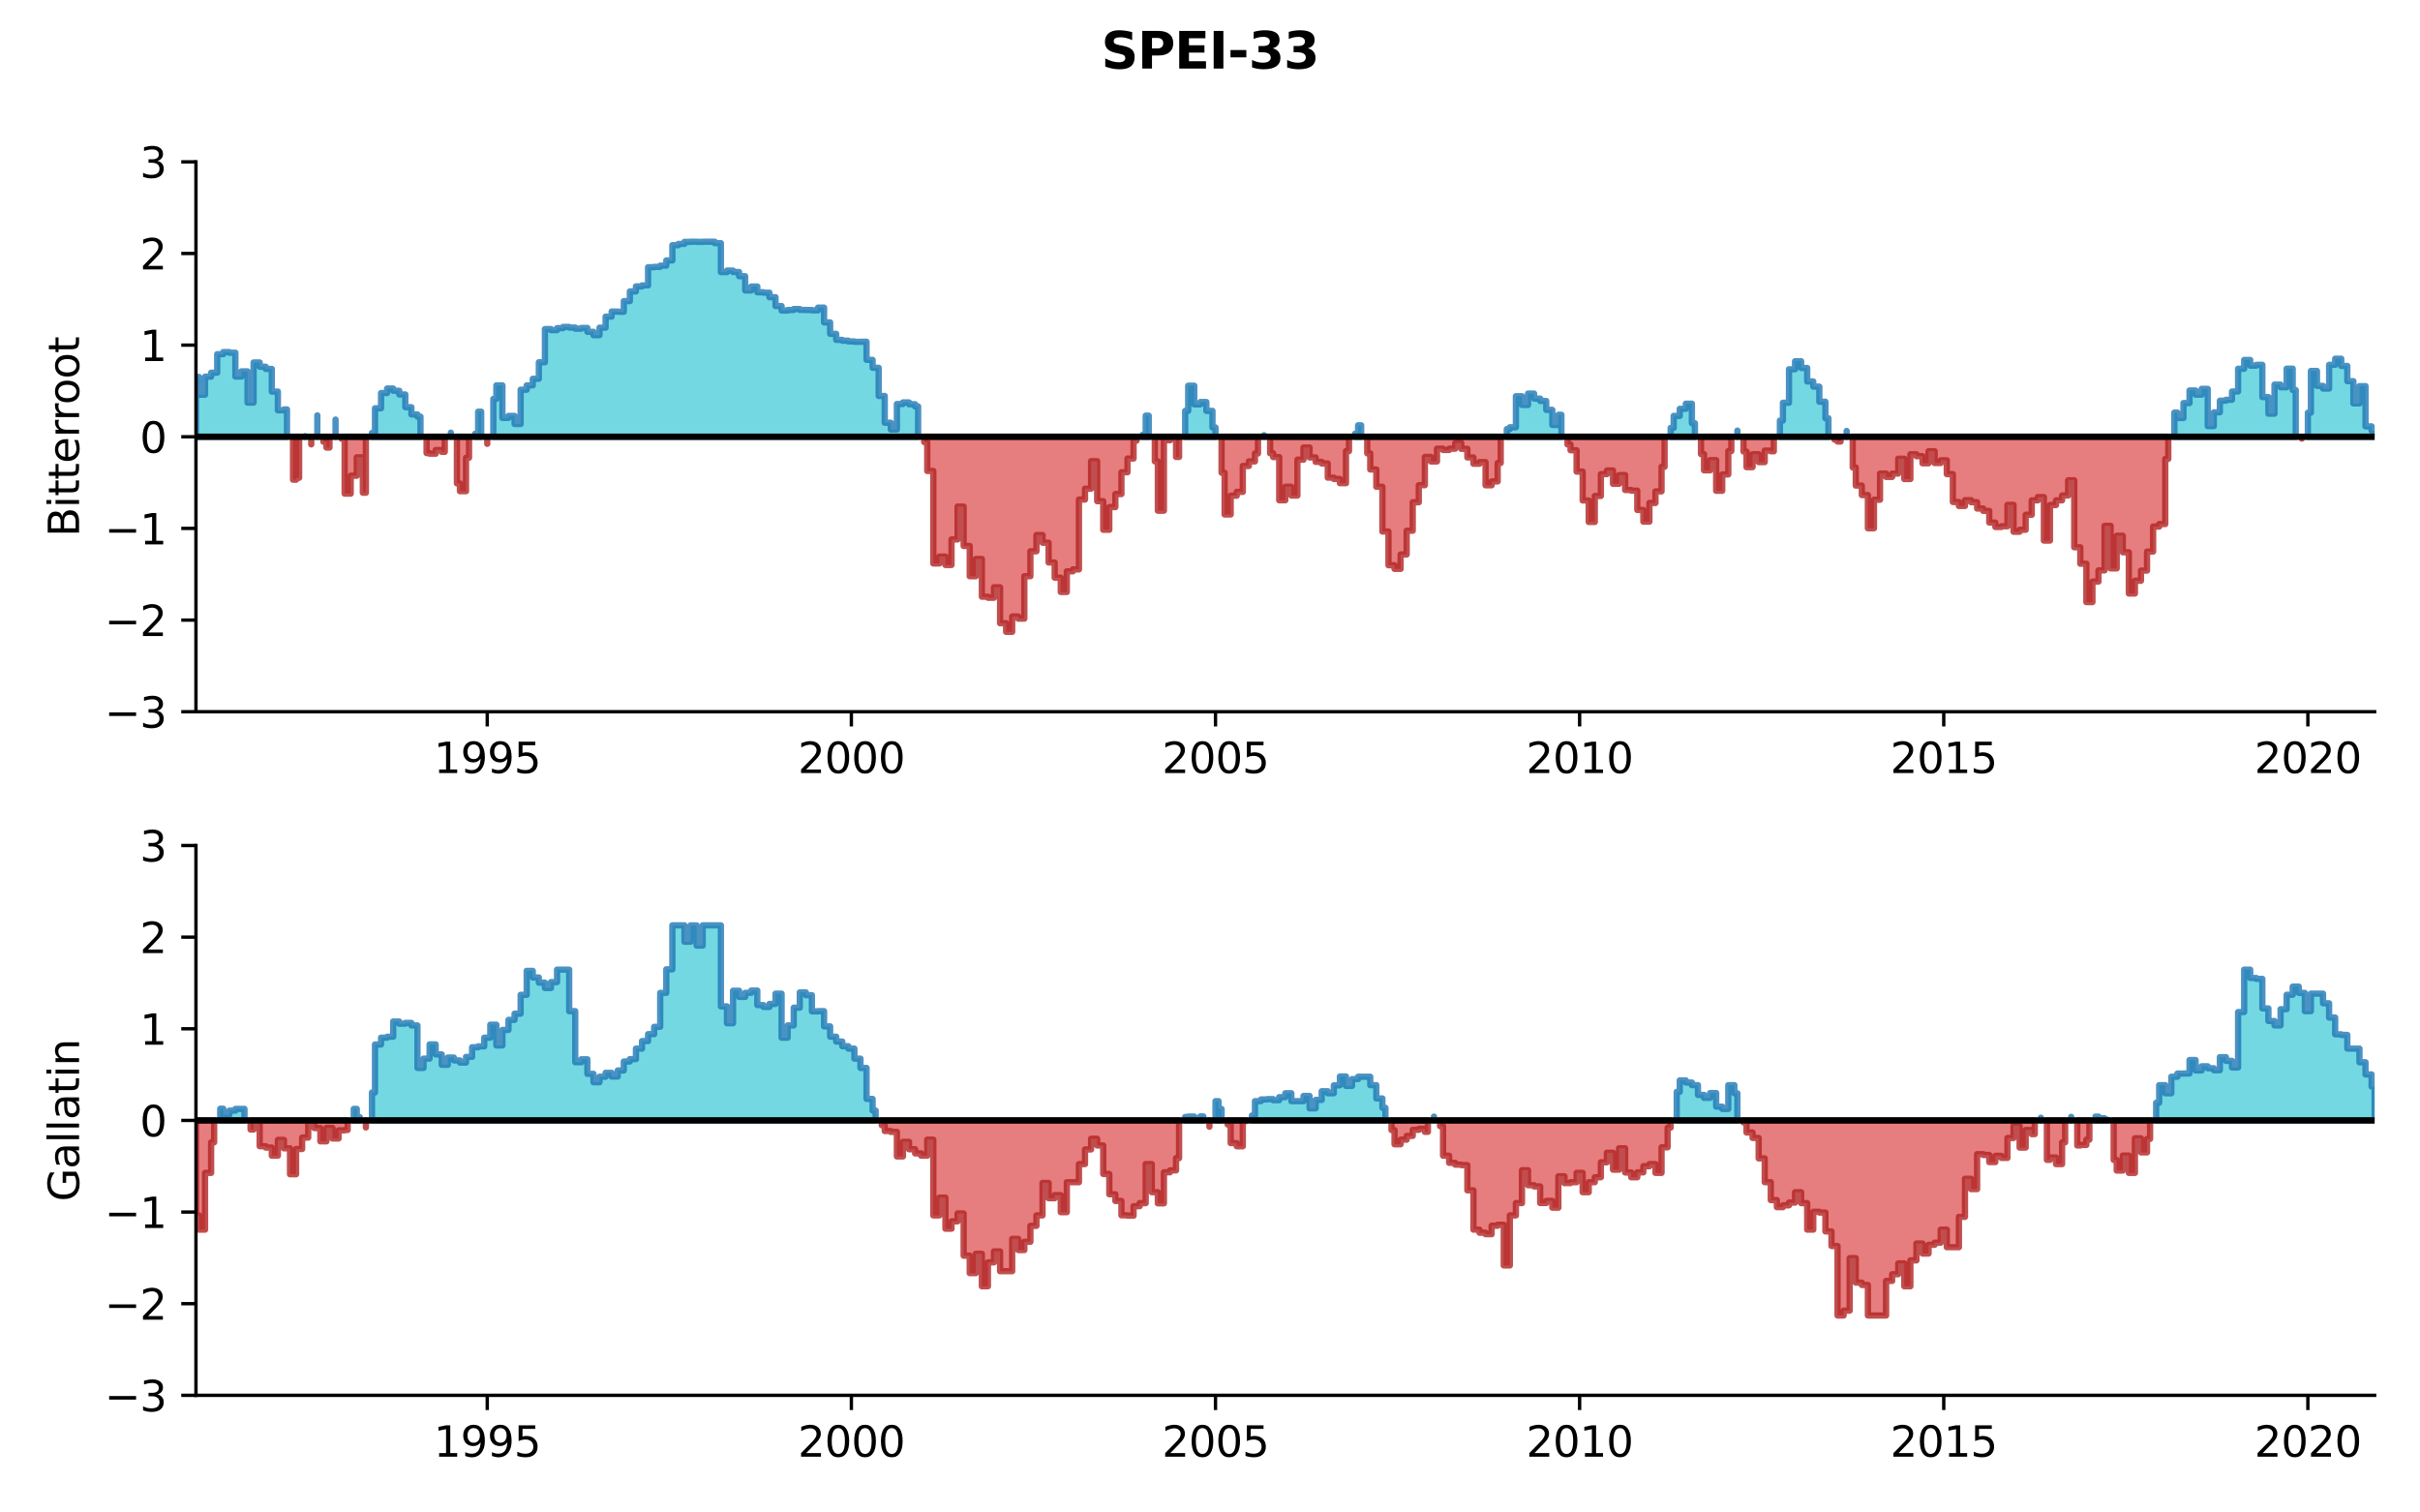 <?xml version="1.0" encoding="utf-8" standalone="no"?>
<!DOCTYPE svg PUBLIC "-//W3C//DTD SVG 1.1//EN"
  "http://www.w3.org/Graphics/SVG/1.1/DTD/svg11.dtd">
<svg xmlns:xlink="http://www.w3.org/1999/xlink" width="576pt" height="360pt" viewBox="0 0 576 360" xmlns="http://www.w3.org/2000/svg" version="1.1">
 <defs>
  <style type="text/css">*{stroke-linejoin: round; stroke-linecap: butt}</style>
 </defs>
 <g id="figure_1">
  <g id="patch_1">
   <path d="M 0 360 
L 576 360 
L 576 0 
L 0 0 
z
" style="fill: #ffffff"/>
  </g>
  <g id="axes_1">
   <g id="patch_2">
    <path d="M 46.64 169.4 
L 565.2 169.4 
L 565.2 38.52 
L 46.64 38.52 
z
" style="fill: #ffffff"/>
   </g>
   <g id="PolyCollection_1">
    <path d="M 46.64 103.96 
L 46.64 89.712 
L 47.362 89.712 
L 47.362 93.939 
L 48.807 93.939 
L 48.807 89.66 
L 50.251 89.66 
L 50.251 88.71 
L 51.696 88.71 
L 51.696 84.301 
L 53.14 84.301 
L 53.14 83.801 
L 54.585 83.801 
L 54.585 83.954 
L 56.029 83.954 
L 56.029 89.632 
L 57.473 89.632 
L 57.473 88.393 
L 58.918 88.393 
L 58.918 95.827 
L 60.362 95.827 
L 60.362 86.273 
L 61.807 86.273 
L 61.807 87.293 
L 63.251 87.293 
L 63.251 87.815 
L 64.696 87.815 
L 64.696 93.202 
L 66.14 93.202 
L 66.14 97.667 
L 67.585 97.667 
L 67.585 97.449 
L 68.307 97.449 
L 68.307 103.96 
L 68.307 103.96 
L 67.585 103.96 
L 67.585 103.96 
L 66.14 103.96 
L 66.14 103.96 
L 64.696 103.96 
L 64.696 103.96 
L 63.251 103.96 
L 63.251 103.96 
L 61.807 103.96 
L 61.807 103.96 
L 60.362 103.96 
L 60.362 103.96 
L 58.918 103.96 
L 58.918 103.96 
L 57.473 103.96 
L 57.473 103.96 
L 56.029 103.96 
L 56.029 103.96 
L 54.585 103.96 
L 54.585 103.96 
L 53.14 103.96 
L 53.14 103.96 
L 51.696 103.96 
L 51.696 103.96 
L 50.251 103.96 
L 50.251 103.96 
L 48.807 103.96 
L 48.807 103.96 
L 47.362 103.96 
L 47.362 103.96 
L 46.64 103.96 
z
" clip-path="url(#p54867c586a)" style="fill: #17becf; fill-opacity: 0.6; stroke: #1f77b4; stroke-opacity: 0.8; stroke-width: 1.5"/>
    <path d="M 72.64 103.96 
L 72.64 103.827 
L 72.64 103.827 
L 72.64 103.96 
L 72.64 103.96 
L 72.64 103.96 
z
" clip-path="url(#p54867c586a)" style="fill: #17becf; fill-opacity: 0.6; stroke: #1f77b4; stroke-opacity: 0.8; stroke-width: 1.5"/>
    <path d="M 75.529 103.96 
L 75.529 98.865 
L 75.529 98.865 
L 75.529 103.96 
L 75.529 103.96 
L 75.529 103.96 
z
" clip-path="url(#p54867c586a)" style="fill: #17becf; fill-opacity: 0.6; stroke: #1f77b4; stroke-opacity: 0.8; stroke-width: 1.5"/>
    <path d="M 79.863 103.96 
L 79.863 99.866 
L 79.863 99.866 
L 79.863 103.96 
L 79.863 103.96 
L 79.863 103.96 
z
" clip-path="url(#p54867c586a)" style="fill: #17becf; fill-opacity: 0.6; stroke: #1f77b4; stroke-opacity: 0.8; stroke-width: 1.5"/>
    <path d="M 88.529 103.96 
L 88.529 103.053 
L 89.251 103.053 
L 89.251 97.178 
L 90.696 97.178 
L 90.696 93.548 
L 92.14 93.548 
L 92.14 92.479 
L 93.585 92.479 
L 93.585 93.011 
L 95.029 93.011 
L 95.029 93.886 
L 96.474 93.886 
L 96.474 96.922 
L 97.918 96.922 
L 97.918 98.646 
L 99.363 98.646 
L 99.363 99.175 
L 100.085 99.175 
L 100.085 103.96 
L 100.085 103.96 
L 99.363 103.96 
L 99.363 103.96 
L 97.918 103.96 
L 97.918 103.96 
L 96.474 103.96 
L 96.474 103.96 
L 95.029 103.96 
L 95.029 103.96 
L 93.585 103.96 
L 93.585 103.96 
L 92.14 103.96 
L 92.14 103.96 
L 90.696 103.96 
L 90.696 103.96 
L 89.251 103.96 
L 89.251 103.96 
L 88.529 103.96 
z
" clip-path="url(#p54867c586a)" style="fill: #17becf; fill-opacity: 0.6; stroke: #1f77b4; stroke-opacity: 0.8; stroke-width: 1.5"/>
    <path d="M 107.307 103.96 
L 107.307 102.983 
L 107.307 102.983 
L 107.307 103.96 
L 107.307 103.96 
L 107.307 103.96 
z
" clip-path="url(#p54867c586a)" style="fill: #17becf; fill-opacity: 0.6; stroke: #1f77b4; stroke-opacity: 0.8; stroke-width: 1.5"/>
    <path d="M 113.085 103.96 
L 113.085 103.244 
L 113.807 103.244 
L 113.807 97.989 
L 114.529 97.989 
L 114.529 103.96 
L 114.529 103.96 
L 113.807 103.96 
L 113.807 103.96 
L 113.085 103.96 
z
" clip-path="url(#p54867c586a)" style="fill: #17becf; fill-opacity: 0.6; stroke: #1f77b4; stroke-opacity: 0.8; stroke-width: 1.5"/>
    <path d="M 117.418 103.96 
L 117.418 94.945 
L 118.141 94.945 
L 118.141 91.724 
L 119.585 91.724 
L 119.585 99.472 
L 121.03 99.472 
L 121.03 98.999 
L 122.474 98.999 
L 122.474 100.914 
L 123.918 100.914 
L 123.918 92.758 
L 125.363 92.758 
L 125.363 91.727 
L 126.807 91.727 
L 126.807 90.155 
L 128.252 90.155 
L 128.252 86.222 
L 129.696 86.222 
L 129.696 78.325 
L 131.141 78.325 
L 131.141 78.583 
L 132.585 78.583 
L 132.585 78.108 
L 134.03 78.108 
L 134.03 77.811 
L 135.474 77.811 
L 135.474 77.963 
L 136.919 77.963 
L 136.919 78.23 
L 138.363 78.23 
L 138.363 78.054 
L 139.807 78.054 
L 139.807 78.977 
L 141.252 78.977 
L 141.252 79.776 
L 142.696 79.776 
L 142.696 77.99 
L 144.141 77.99 
L 144.141 75.365 
L 145.585 75.365 
L 145.585 74.155 
L 147.03 74.155 
L 147.03 74.207 
L 148.474 74.207 
L 148.474 71.673 
L 149.919 71.673 
L 149.919 69.367 
L 151.363 69.367 
L 151.363 68.172 
L 152.808 68.172 
L 152.808 67.929 
L 154.252 67.929 
L 154.252 63.609 
L 155.696 63.609 
L 155.696 63.523 
L 157.141 63.523 
L 157.141 63.227 
L 158.585 63.227 
L 158.585 61.996 
L 160.03 61.996 
L 160.03 58.355 
L 161.474 58.355 
L 161.474 58.053 
L 162.919 58.053 
L 162.919 57.566 
L 164.363 57.566 
L 164.363 57.532 
L 165.808 57.532 
L 165.808 57.571 
L 167.252 57.571 
L 167.252 57.532 
L 168.697 57.532 
L 168.697 57.535 
L 170.141 57.535 
L 170.141 57.882 
L 171.586 57.882 
L 171.586 64.763 
L 173.03 64.763 
L 173.03 64.404 
L 174.474 64.404 
L 174.474 64.738 
L 175.919 64.738 
L 175.919 65.745 
L 177.363 65.745 
L 177.363 69.143 
L 178.808 69.143 
L 178.808 68.193 
L 180.252 68.193 
L 180.252 69.565 
L 181.697 69.565 
L 181.697 69.666 
L 183.141 69.666 
L 183.141 70.743 
L 184.586 70.743 
L 184.586 72.846 
L 186.03 72.846 
L 186.03 73.909 
L 187.475 73.909 
L 187.475 73.786 
L 188.919 73.786 
L 188.919 73.551 
L 190.363 73.551 
L 190.363 73.767 
L 191.808 73.767 
L 191.808 73.788 
L 193.252 73.788 
L 193.252 73.872 
L 194.697 73.872 
L 194.697 73.222 
L 196.141 73.222 
L 196.141 76.736 
L 197.586 76.736 
L 197.586 79.454 
L 199.03 79.454 
L 199.03 80.901 
L 200.475 80.901 
L 200.475 81.086 
L 201.919 81.086 
L 201.919 81.264 
L 203.364 81.264 
L 203.364 81.352 
L 204.808 81.352 
L 204.808 81.35 
L 206.252 81.35 
L 206.252 85.653 
L 207.697 85.653 
L 207.697 87.539 
L 209.141 87.539 
L 209.141 94.25 
L 210.586 94.25 
L 210.586 100.623 
L 212.03 100.623 
L 212.03 102.232 
L 213.475 102.232 
L 213.475 96.159 
L 214.919 96.159 
L 214.919 95.787 
L 216.364 95.787 
L 216.364 96.218 
L 217.808 96.218 
L 217.808 96.744 
L 218.53 96.744 
L 218.53 103.96 
L 218.53 103.96 
L 217.808 103.96 
L 217.808 103.96 
L 216.364 103.96 
L 216.364 103.96 
L 214.919 103.96 
L 214.919 103.96 
L 213.475 103.96 
L 213.475 103.96 
L 212.03 103.96 
L 212.03 103.96 
L 210.586 103.96 
L 210.586 103.96 
L 209.141 103.96 
L 209.141 103.96 
L 207.697 103.96 
L 207.697 103.96 
L 206.252 103.96 
L 206.252 103.96 
L 204.808 103.96 
L 204.808 103.96 
L 203.364 103.96 
L 203.364 103.96 
L 201.919 103.96 
L 201.919 103.96 
L 200.475 103.96 
L 200.475 103.96 
L 199.03 103.96 
L 199.03 103.96 
L 197.586 103.96 
L 197.586 103.96 
L 196.141 103.96 
L 196.141 103.96 
L 194.697 103.96 
L 194.697 103.96 
L 193.252 103.96 
L 193.252 103.96 
L 191.808 103.96 
L 191.808 103.96 
L 190.363 103.96 
L 190.363 103.96 
L 188.919 103.96 
L 188.919 103.96 
L 187.475 103.96 
L 187.475 103.96 
L 186.03 103.96 
L 186.03 103.96 
L 184.586 103.96 
L 184.586 103.96 
L 183.141 103.96 
L 183.141 103.96 
L 181.697 103.96 
L 181.697 103.96 
L 180.252 103.96 
L 180.252 103.96 
L 178.808 103.96 
L 178.808 103.96 
L 177.363 103.96 
L 177.363 103.96 
L 175.919 103.96 
L 175.919 103.96 
L 174.474 103.96 
L 174.474 103.96 
L 173.03 103.96 
L 173.03 103.96 
L 171.586 103.96 
L 171.586 103.96 
L 170.141 103.96 
L 170.141 103.96 
L 168.697 103.96 
L 168.697 103.96 
L 167.252 103.96 
L 167.252 103.96 
L 165.808 103.96 
L 165.808 103.96 
L 164.363 103.96 
L 164.363 103.96 
L 162.919 103.96 
L 162.919 103.96 
L 161.474 103.96 
L 161.474 103.96 
L 160.03 103.96 
L 160.03 103.96 
L 158.585 103.96 
L 158.585 103.96 
L 157.141 103.96 
L 157.141 103.96 
L 155.696 103.96 
L 155.696 103.96 
L 154.252 103.96 
L 154.252 103.96 
L 152.808 103.96 
L 152.808 103.96 
L 151.363 103.96 
L 151.363 103.96 
L 149.919 103.96 
L 149.919 103.96 
L 148.474 103.96 
L 148.474 103.96 
L 147.03 103.96 
L 147.03 103.96 
L 145.585 103.96 
L 145.585 103.96 
L 144.141 103.96 
L 144.141 103.96 
L 142.696 103.96 
L 142.696 103.96 
L 141.252 103.96 
L 141.252 103.96 
L 139.807 103.96 
L 139.807 103.96 
L 138.363 103.96 
L 138.363 103.96 
L 136.919 103.96 
L 136.919 103.96 
L 135.474 103.96 
L 135.474 103.96 
L 134.03 103.96 
L 134.03 103.96 
L 132.585 103.96 
L 132.585 103.96 
L 131.141 103.96 
L 131.141 103.96 
L 129.696 103.96 
L 129.696 103.96 
L 128.252 103.96 
L 128.252 103.96 
L 126.807 103.96 
L 126.807 103.96 
L 125.363 103.96 
L 125.363 103.96 
L 123.918 103.96 
L 123.918 103.96 
L 122.474 103.96 
L 122.474 103.96 
L 121.03 103.96 
L 121.03 103.96 
L 119.585 103.96 
L 119.585 103.96 
L 118.141 103.96 
L 118.141 103.96 
L 117.418 103.96 
z
" clip-path="url(#p54867c586a)" style="fill: #17becf; fill-opacity: 0.6; stroke: #1f77b4; stroke-opacity: 0.8; stroke-width: 1.5"/>
    <path d="M 271.975 103.96 
L 271.975 103.481 
L 272.697 103.481 
L 272.697 98.934 
L 273.42 98.934 
L 273.42 103.96 
L 273.42 103.96 
L 272.697 103.96 
L 272.697 103.96 
L 271.975 103.96 
z
" clip-path="url(#p54867c586a)" style="fill: #17becf; fill-opacity: 0.6; stroke: #1f77b4; stroke-opacity: 0.8; stroke-width: 1.5"/>
    <path d="M 282.086 103.96 
L 282.086 97.795 
L 282.809 97.795 
L 282.809 91.81 
L 284.253 91.81 
L 284.253 96.254 
L 285.698 96.254 
L 285.698 95.697 
L 287.142 95.697 
L 287.142 97.797 
L 288.587 97.797 
L 288.587 101.747 
L 289.309 101.747 
L 289.309 103.96 
L 289.309 103.96 
L 288.587 103.96 
L 288.587 103.96 
L 287.142 103.96 
L 287.142 103.96 
L 285.698 103.96 
L 285.698 103.96 
L 284.253 103.96 
L 284.253 103.96 
L 282.809 103.96 
L 282.809 103.96 
L 282.086 103.96 
z
" clip-path="url(#p54867c586a)" style="fill: #17becf; fill-opacity: 0.6; stroke: #1f77b4; stroke-opacity: 0.8; stroke-width: 1.5"/>
    <path d="M 300.864 103.96 
L 300.864 103.583 
L 300.864 103.583 
L 300.864 103.96 
L 300.864 103.96 
L 300.864 103.96 
z
" clip-path="url(#p54867c586a)" style="fill: #17becf; fill-opacity: 0.6; stroke: #1f77b4; stroke-opacity: 0.8; stroke-width: 1.5"/>
    <path d="M 322.531 103.96 
L 322.531 103.234 
L 323.253 103.234 
L 323.253 101.232 
L 323.976 101.232 
L 323.976 103.96 
L 323.976 103.96 
L 323.253 103.96 
L 323.253 103.96 
L 322.531 103.96 
z
" clip-path="url(#p54867c586a)" style="fill: #17becf; fill-opacity: 0.6; stroke: #1f77b4; stroke-opacity: 0.8; stroke-width: 1.5"/>
    <path d="M 358.643 103.96 
L 358.643 102.138 
L 359.365 102.138 
L 359.365 101.697 
L 360.809 101.697 
L 360.809 94.31 
L 362.254 94.31 
L 362.254 96.393 
L 363.698 96.393 
L 363.698 93.68 
L 365.143 93.68 
L 365.143 94.871 
L 366.587 94.871 
L 366.587 95.438 
L 368.032 95.438 
L 368.032 97.553 
L 369.476 97.553 
L 369.476 101.152 
L 370.921 101.152 
L 370.921 98.723 
L 371.643 98.723 
L 371.643 103.96 
L 371.643 103.96 
L 370.921 103.96 
L 370.921 103.96 
L 369.476 103.96 
L 369.476 103.96 
L 368.032 103.96 
L 368.032 103.96 
L 366.587 103.96 
L 366.587 103.96 
L 365.143 103.96 
L 365.143 103.96 
L 363.698 103.96 
L 363.698 103.96 
L 362.254 103.96 
L 362.254 103.96 
L 360.809 103.96 
L 360.809 103.96 
L 359.365 103.96 
L 359.365 103.96 
L 358.643 103.96 
z
" clip-path="url(#p54867c586a)" style="fill: #17becf; fill-opacity: 0.6; stroke: #1f77b4; stroke-opacity: 0.8; stroke-width: 1.5"/>
    <path d="M 397.643 103.96 
L 397.643 101.851 
L 398.365 101.851 
L 398.365 98.992 
L 399.81 98.992 
L 399.81 97.311 
L 401.254 97.311 
L 401.254 96.082 
L 402.699 96.082 
L 402.699 100.74 
L 403.421 100.74 
L 403.421 103.96 
L 403.421 103.96 
L 402.699 103.96 
L 402.699 103.96 
L 401.254 103.96 
L 401.254 103.96 
L 399.81 103.96 
L 399.81 103.96 
L 398.365 103.96 
L 398.365 103.96 
L 397.643 103.96 
z
" clip-path="url(#p54867c586a)" style="fill: #17becf; fill-opacity: 0.6; stroke: #1f77b4; stroke-opacity: 0.8; stroke-width: 1.5"/>
    <path d="M 413.532 103.96 
L 413.532 102.485 
L 413.532 102.485 
L 413.532 103.96 
L 413.532 103.96 
L 413.532 103.96 
z
" clip-path="url(#p54867c586a)" style="fill: #17becf; fill-opacity: 0.6; stroke: #1f77b4; stroke-opacity: 0.8; stroke-width: 1.5"/>
    <path d="M 423.643 103.96 
L 423.643 100.113 
L 424.365 100.113 
L 424.365 95.866 
L 425.81 95.866 
L 425.81 87.895 
L 427.254 87.895 
L 427.254 85.978 
L 428.699 85.978 
L 428.699 87.579 
L 430.143 87.579 
L 430.143 90.795 
L 431.588 90.795 
L 431.588 92.026 
L 433.032 92.026 
L 433.032 95.62 
L 434.477 95.62 
L 434.477 99.556 
L 435.199 99.556 
L 435.199 103.96 
L 435.199 103.96 
L 434.477 103.96 
L 434.477 103.96 
L 433.032 103.96 
L 433.032 103.96 
L 431.588 103.96 
L 431.588 103.96 
L 430.143 103.96 
L 430.143 103.96 
L 428.699 103.96 
L 428.699 103.96 
L 427.254 103.96 
L 427.254 103.96 
L 425.81 103.96 
L 425.81 103.96 
L 424.365 103.96 
L 424.365 103.96 
L 423.643 103.96 
z
" clip-path="url(#p54867c586a)" style="fill: #17becf; fill-opacity: 0.6; stroke: #1f77b4; stroke-opacity: 0.8; stroke-width: 1.5"/>
    <path d="M 439.532 103.96 
L 439.532 102.567 
L 439.532 102.567 
L 439.532 103.96 
L 439.532 103.96 
L 439.532 103.96 
z
" clip-path="url(#p54867c586a)" style="fill: #17becf; fill-opacity: 0.6; stroke: #1f77b4; stroke-opacity: 0.8; stroke-width: 1.5"/>
    <path d="M 517.533 103.96 
L 517.533 98.21 
L 518.255 98.21 
L 518.255 99.49 
L 519.7 99.49 
L 519.7 95.941 
L 521.144 95.941 
L 521.144 92.947 
L 522.589 92.947 
L 522.589 93.929 
L 524.033 93.929 
L 524.033 92.561 
L 525.477 92.561 
L 525.477 101.426 
L 526.922 101.426 
L 526.922 98.142 
L 528.366 98.142 
L 528.366 95.375 
L 529.811 95.375 
L 529.811 95.157 
L 531.255 95.157 
L 531.255 93.182 
L 532.7 93.182 
L 532.7 87.764 
L 534.144 87.764 
L 534.144 85.681 
L 535.589 85.681 
L 535.589 87.029 
L 537.033 87.029 
L 537.033 86.834 
L 538.478 86.834 
L 538.478 94.511 
L 539.922 94.511 
L 539.922 98.462 
L 541.366 98.462 
L 541.366 91.537 
L 542.811 91.537 
L 542.811 92.175 
L 544.255 92.175 
L 544.255 87.744 
L 545.7 87.744 
L 545.7 92.83 
L 546.422 92.83 
L 546.422 103.96 
L 546.422 103.96 
L 545.7 103.96 
L 545.7 103.96 
L 544.255 103.96 
L 544.255 103.96 
L 542.811 103.96 
L 542.811 103.96 
L 541.366 103.96 
L 541.366 103.96 
L 539.922 103.96 
L 539.922 103.96 
L 538.478 103.96 
L 538.478 103.96 
L 537.033 103.96 
L 537.033 103.96 
L 535.589 103.96 
L 535.589 103.96 
L 534.144 103.96 
L 534.144 103.96 
L 532.7 103.96 
L 532.7 103.96 
L 531.255 103.96 
L 531.255 103.96 
L 529.811 103.96 
L 529.811 103.96 
L 528.366 103.96 
L 528.366 103.96 
L 526.922 103.96 
L 526.922 103.96 
L 525.477 103.96 
L 525.477 103.96 
L 524.033 103.96 
L 524.033 103.96 
L 522.589 103.96 
L 522.589 103.96 
L 521.144 103.96 
L 521.144 103.96 
L 519.7 103.96 
L 519.7 103.96 
L 518.255 103.96 
L 518.255 103.96 
L 517.533 103.96 
z
" clip-path="url(#p54867c586a)" style="fill: #17becf; fill-opacity: 0.6; stroke: #1f77b4; stroke-opacity: 0.8; stroke-width: 1.5"/>
    <path d="M 549.311 103.96 
L 549.311 98.232 
L 550.033 98.232 
L 550.033 88.295 
L 551.478 88.295 
L 551.478 91.844 
L 552.922 91.844 
L 552.922 92.492 
L 554.367 92.492 
L 554.367 86.83 
L 555.811 86.83 
L 555.811 85.384 
L 557.255 85.384 
L 557.255 87.098 
L 558.7 87.098 
L 558.7 90.724 
L 560.144 90.724 
L 560.144 96.024 
L 561.589 96.024 
L 561.589 91.904 
L 563.033 91.904 
L 563.033 101.482 
L 564.478 101.482 
L 564.478 102.507 
L 565.2 102.507 
L 565.2 103.96 
L 565.2 103.96 
L 564.478 103.96 
L 564.478 103.96 
L 563.033 103.96 
L 563.033 103.96 
L 561.589 103.96 
L 561.589 103.96 
L 560.144 103.96 
L 560.144 103.96 
L 558.7 103.96 
L 558.7 103.96 
L 557.255 103.96 
L 557.255 103.96 
L 555.811 103.96 
L 555.811 103.96 
L 554.367 103.96 
L 554.367 103.96 
L 552.922 103.96 
L 552.922 103.96 
L 551.478 103.96 
L 551.478 103.96 
L 550.033 103.96 
L 550.033 103.96 
L 549.311 103.96 
z
" clip-path="url(#p54867c586a)" style="fill: #17becf; fill-opacity: 0.6; stroke: #1f77b4; stroke-opacity: 0.8; stroke-width: 1.5"/>
   </g>
   <g id="PolyCollection_2">
    <path d="M 69.751 103.96 
L 69.751 114.176 
L 70.474 114.176 
L 70.474 113.726 
L 71.196 113.726 
L 71.196 103.96 
L 71.196 103.96 
L 70.474 103.96 
L 70.474 103.96 
L 69.751 103.96 
z
" clip-path="url(#p54867c586a)" style="fill: #d62728; fill-opacity: 0.6; stroke: #b22222; stroke-opacity: 0.8; stroke-width: 1.5"/>
    <path d="M 74.085 103.96 
L 74.085 105.771 
L 74.085 105.771 
L 74.085 103.96 
L 74.085 103.96 
L 74.085 103.96 
z
" clip-path="url(#p54867c586a)" style="fill: #d62728; fill-opacity: 0.6; stroke: #b22222; stroke-opacity: 0.8; stroke-width: 1.5"/>
    <path d="M 76.974 103.96 
L 76.974 105.144 
L 77.696 105.144 
L 77.696 106.533 
L 78.418 106.533 
L 78.418 103.96 
L 78.418 103.96 
L 77.696 103.96 
L 77.696 103.96 
L 76.974 103.96 
z
" clip-path="url(#p54867c586a)" style="fill: #d62728; fill-opacity: 0.6; stroke: #b22222; stroke-opacity: 0.8; stroke-width: 1.5"/>
    <path d="M 81.307 103.96 
L 81.307 104.423 
L 82.029 104.423 
L 82.029 117.491 
L 83.474 117.491 
L 83.474 113.238 
L 84.918 113.238 
L 84.918 108.847 
L 86.363 108.847 
L 86.363 117.281 
L 87.085 117.281 
L 87.085 103.96 
L 87.085 103.96 
L 86.363 103.96 
L 86.363 103.96 
L 84.918 103.96 
L 84.918 103.96 
L 83.474 103.96 
L 83.474 103.96 
L 82.029 103.96 
L 82.029 103.96 
L 81.307 103.96 
z
" clip-path="url(#p54867c586a)" style="fill: #d62728; fill-opacity: 0.6; stroke: #b22222; stroke-opacity: 0.8; stroke-width: 1.5"/>
    <path d="M 101.529 103.96 
L 101.529 107.841 
L 102.252 107.841 
L 102.252 107.989 
L 103.696 107.989 
L 103.696 107.115 
L 105.141 107.115 
L 105.141 107.547 
L 105.863 107.547 
L 105.863 103.96 
L 105.863 103.96 
L 105.141 103.96 
L 105.141 103.96 
L 103.696 103.96 
L 103.696 103.96 
L 102.252 103.96 
L 102.252 103.96 
L 101.529 103.96 
z
" clip-path="url(#p54867c586a)" style="fill: #d62728; fill-opacity: 0.6; stroke: #b22222; stroke-opacity: 0.8; stroke-width: 1.5"/>
    <path d="M 108.752 103.96 
L 108.752 115.053 
L 109.474 115.053 
L 109.474 116.914 
L 110.918 116.914 
L 110.918 108.954 
L 111.641 108.954 
L 111.641 103.96 
L 111.641 103.96 
L 110.918 103.96 
L 110.918 103.96 
L 109.474 103.96 
L 109.474 103.96 
L 108.752 103.96 
z
" clip-path="url(#p54867c586a)" style="fill: #d62728; fill-opacity: 0.6; stroke: #b22222; stroke-opacity: 0.8; stroke-width: 1.5"/>
    <path d="M 115.974 103.96 
L 115.974 105.639 
L 115.974 105.639 
L 115.974 103.96 
L 115.974 103.96 
L 115.974 103.96 
z
" clip-path="url(#p54867c586a)" style="fill: #d62728; fill-opacity: 0.6; stroke: #b22222; stroke-opacity: 0.8; stroke-width: 1.5"/>
    <path d="M 219.975 103.96 
L 219.975 105.226 
L 220.697 105.226 
L 220.697 112.101 
L 222.142 112.101 
L 222.142 134.116 
L 223.586 134.116 
L 223.586 132.48 
L 225.03 132.48 
L 225.03 134.475 
L 226.475 134.475 
L 226.475 128.4 
L 227.919 128.4 
L 227.919 120.581 
L 229.364 120.581 
L 229.364 129.951 
L 230.808 129.951 
L 230.808 137.154 
L 232.253 137.154 
L 232.253 133.047 
L 233.697 133.047 
L 233.697 142.028 
L 235.142 142.028 
L 235.142 142.276 
L 236.586 142.276 
L 236.586 139.777 
L 238.031 139.777 
L 238.031 148.338 
L 239.475 148.338 
L 239.475 150.388 
L 240.919 150.388 
L 240.919 146.734 
L 242.364 146.734 
L 242.364 147.25 
L 243.808 147.25 
L 243.808 137.15 
L 245.253 137.15 
L 245.253 131.217 
L 246.697 131.217 
L 246.697 127.352 
L 248.142 127.352 
L 248.142 129.181 
L 249.586 129.181 
L 249.586 133.883 
L 251.031 133.883 
L 251.031 137.494 
L 252.475 137.494 
L 252.475 140.899 
L 253.92 140.899 
L 253.92 135.988 
L 255.364 135.988 
L 255.364 135.535 
L 256.808 135.535 
L 256.808 118.898 
L 258.253 118.898 
L 258.253 116.321 
L 259.697 116.321 
L 259.697 109.772 
L 261.142 109.772 
L 261.142 119.289 
L 262.586 119.289 
L 262.586 126.099 
L 264.031 126.099 
L 264.031 120.697 
L 265.475 120.697 
L 265.475 117.592 
L 266.92 117.592 
L 266.92 112.409 
L 268.364 112.409 
L 268.364 109.142 
L 269.809 109.142 
L 269.809 104.873 
L 270.531 104.873 
L 270.531 103.96 
L 270.531 103.96 
L 269.809 103.96 
L 269.809 103.96 
L 268.364 103.96 
L 268.364 103.96 
L 266.92 103.96 
L 266.92 103.96 
L 265.475 103.96 
L 265.475 103.96 
L 264.031 103.96 
L 264.031 103.96 
L 262.586 103.96 
L 262.586 103.96 
L 261.142 103.96 
L 261.142 103.96 
L 259.697 103.96 
L 259.697 103.96 
L 258.253 103.96 
L 258.253 103.96 
L 256.808 103.96 
L 256.808 103.96 
L 255.364 103.96 
L 255.364 103.96 
L 253.92 103.96 
L 253.92 103.96 
L 252.475 103.96 
L 252.475 103.96 
L 251.031 103.96 
L 251.031 103.96 
L 249.586 103.96 
L 249.586 103.96 
L 248.142 103.96 
L 248.142 103.96 
L 246.697 103.96 
L 246.697 103.96 
L 245.253 103.96 
L 245.253 103.96 
L 243.808 103.96 
L 243.808 103.96 
L 242.364 103.96 
L 242.364 103.96 
L 240.919 103.96 
L 240.919 103.96 
L 239.475 103.96 
L 239.475 103.96 
L 238.031 103.96 
L 238.031 103.96 
L 236.586 103.96 
L 236.586 103.96 
L 235.142 103.96 
L 235.142 103.96 
L 233.697 103.96 
L 233.697 103.96 
L 232.253 103.96 
L 232.253 103.96 
L 230.808 103.96 
L 230.808 103.96 
L 229.364 103.96 
L 229.364 103.96 
L 227.919 103.96 
L 227.919 103.96 
L 226.475 103.96 
L 226.475 103.96 
L 225.03 103.96 
L 225.03 103.96 
L 223.586 103.96 
L 223.586 103.96 
L 222.142 103.96 
L 222.142 103.96 
L 220.697 103.96 
L 220.697 103.96 
L 219.975 103.96 
z
" clip-path="url(#p54867c586a)" style="fill: #d62728; fill-opacity: 0.6; stroke: #b22222; stroke-opacity: 0.8; stroke-width: 1.5"/>
    <path d="M 274.864 103.96 
L 274.864 109.809 
L 275.586 109.809 
L 275.586 121.557 
L 277.031 121.557 
L 277.031 104.794 
L 278.475 104.794 
L 278.475 103.992 
L 279.92 103.992 
L 279.92 108.764 
L 280.642 108.764 
L 280.642 103.96 
L 280.642 103.96 
L 279.92 103.96 
L 279.92 103.96 
L 278.475 103.96 
L 278.475 103.96 
L 277.031 103.96 
L 277.031 103.96 
L 275.586 103.96 
L 275.586 103.96 
L 274.864 103.96 
z
" clip-path="url(#p54867c586a)" style="fill: #d62728; fill-opacity: 0.6; stroke: #b22222; stroke-opacity: 0.8; stroke-width: 1.5"/>
    <path d="M 290.753 103.96 
L 290.753 112.522 
L 291.475 112.522 
L 291.475 122.455 
L 292.92 122.455 
L 292.92 117.984 
L 294.364 117.984 
L 294.364 117.078 
L 295.809 117.078 
L 295.809 110.911 
L 297.253 110.911 
L 297.253 109.83 
L 298.698 109.83 
L 298.698 107.948 
L 299.42 107.948 
L 299.42 103.96 
L 299.42 103.96 
L 298.698 103.96 
L 298.698 103.96 
L 297.253 103.96 
L 297.253 103.96 
L 295.809 103.96 
L 295.809 103.96 
L 294.364 103.96 
L 294.364 103.96 
L 292.92 103.96 
L 292.92 103.96 
L 291.475 103.96 
L 291.475 103.96 
L 290.753 103.96 
z
" clip-path="url(#p54867c586a)" style="fill: #d62728; fill-opacity: 0.6; stroke: #b22222; stroke-opacity: 0.8; stroke-width: 1.5"/>
    <path d="M 302.309 103.96 
L 302.309 107.895 
L 303.031 107.895 
L 303.031 108.793 
L 304.476 108.793 
L 304.476 119.069 
L 305.92 119.069 
L 305.92 115.851 
L 307.364 115.851 
L 307.364 117.95 
L 308.809 117.95 
L 308.809 109.408 
L 310.253 109.408 
L 310.253 106.515 
L 311.698 106.515 
L 311.698 108.878 
L 313.142 108.878 
L 313.142 109.939 
L 314.587 109.939 
L 314.587 110.313 
L 316.031 110.313 
L 316.031 113.69 
L 317.476 113.69 
L 317.476 114.002 
L 318.92 114.002 
L 318.92 115.009 
L 320.365 115.009 
L 320.365 107.372 
L 321.087 107.372 
L 321.087 103.96 
L 321.087 103.96 
L 320.365 103.96 
L 320.365 103.96 
L 318.92 103.96 
L 318.92 103.96 
L 317.476 103.96 
L 317.476 103.96 
L 316.031 103.96 
L 316.031 103.96 
L 314.587 103.96 
L 314.587 103.96 
L 313.142 103.96 
L 313.142 103.96 
L 311.698 103.96 
L 311.698 103.96 
L 310.253 103.96 
L 310.253 103.96 
L 308.809 103.96 
L 308.809 103.96 
L 307.364 103.96 
L 307.364 103.96 
L 305.92 103.96 
L 305.92 103.96 
L 304.476 103.96 
L 304.476 103.96 
L 303.031 103.96 
L 303.031 103.96 
L 302.309 103.96 
z
" clip-path="url(#p54867c586a)" style="fill: #d62728; fill-opacity: 0.6; stroke: #b22222; stroke-opacity: 0.8; stroke-width: 1.5"/>
    <path d="M 325.42 103.96 
L 325.42 107.899 
L 326.142 107.899 
L 326.142 111.741 
L 327.587 111.741 
L 327.587 115.86 
L 329.031 115.86 
L 329.031 126.515 
L 330.476 126.515 
L 330.476 134.536 
L 331.92 134.536 
L 331.92 135.406 
L 333.365 135.406 
L 333.365 131.975 
L 334.809 131.975 
L 334.809 126.319 
L 336.254 126.319 
L 336.254 119.547 
L 337.698 119.547 
L 337.698 115.481 
L 339.143 115.481 
L 339.143 108.749 
L 340.587 108.749 
L 340.587 109.84 
L 342.031 109.84 
L 342.031 106.805 
L 343.476 106.805 
L 343.476 107.113 
L 344.92 107.113 
L 344.92 106.8 
L 346.365 106.8 
L 346.365 105.444 
L 347.809 105.444 
L 347.809 106.834 
L 349.254 106.834 
L 349.254 108.882 
L 350.698 108.882 
L 350.698 110.383 
L 352.143 110.383 
L 352.143 109.992 
L 353.587 109.992 
L 353.587 115.514 
L 355.032 115.514 
L 355.032 114.585 
L 356.476 114.585 
L 356.476 110.192 
L 357.198 110.192 
L 357.198 103.96 
L 357.198 103.96 
L 356.476 103.96 
L 356.476 103.96 
L 355.032 103.96 
L 355.032 103.96 
L 353.587 103.96 
L 353.587 103.96 
L 352.143 103.96 
L 352.143 103.96 
L 350.698 103.96 
L 350.698 103.96 
L 349.254 103.96 
L 349.254 103.96 
L 347.809 103.96 
L 347.809 103.96 
L 346.365 103.96 
L 346.365 103.96 
L 344.92 103.96 
L 344.92 103.96 
L 343.476 103.96 
L 343.476 103.96 
L 342.031 103.96 
L 342.031 103.96 
L 340.587 103.96 
L 340.587 103.96 
L 339.143 103.96 
L 339.143 103.96 
L 337.698 103.96 
L 337.698 103.96 
L 336.254 103.96 
L 336.254 103.96 
L 334.809 103.96 
L 334.809 103.96 
L 333.365 103.96 
L 333.365 103.96 
L 331.92 103.96 
L 331.92 103.96 
L 330.476 103.96 
L 330.476 103.96 
L 329.031 103.96 
L 329.031 103.96 
L 327.587 103.96 
L 327.587 103.96 
L 326.142 103.96 
L 326.142 103.96 
L 325.42 103.96 
z
" clip-path="url(#p54867c586a)" style="fill: #d62728; fill-opacity: 0.6; stroke: #b22222; stroke-opacity: 0.8; stroke-width: 1.5"/>
    <path d="M 373.087 103.96 
L 373.087 105.786 
L 373.809 105.786 
L 373.809 107.17 
L 375.254 107.17 
L 375.254 112.247 
L 376.698 112.247 
L 376.698 119.125 
L 378.143 119.125 
L 378.143 124.237 
L 379.587 124.237 
L 379.587 118.056 
L 381.032 118.056 
L 381.032 112.86 
L 382.476 112.86 
L 382.476 111.987 
L 383.921 111.987 
L 383.921 115.153 
L 385.365 115.153 
L 385.365 113.072 
L 386.81 113.072 
L 386.81 116.629 
L 388.254 116.629 
L 388.254 116.781 
L 389.698 116.781 
L 389.698 121.385 
L 391.143 121.385 
L 391.143 124.159 
L 392.587 124.159 
L 392.587 119.717 
L 394.032 119.717 
L 394.032 116.958 
L 395.476 116.958 
L 395.476 111.104 
L 396.199 111.104 
L 396.199 103.96 
L 396.199 103.96 
L 395.476 103.96 
L 395.476 103.96 
L 394.032 103.96 
L 394.032 103.96 
L 392.587 103.96 
L 392.587 103.96 
L 391.143 103.96 
L 391.143 103.96 
L 389.698 103.96 
L 389.698 103.96 
L 388.254 103.96 
L 388.254 103.96 
L 386.81 103.96 
L 386.81 103.96 
L 385.365 103.96 
L 385.365 103.96 
L 383.921 103.96 
L 383.921 103.96 
L 382.476 103.96 
L 382.476 103.96 
L 381.032 103.96 
L 381.032 103.96 
L 379.587 103.96 
L 379.587 103.96 
L 378.143 103.96 
L 378.143 103.96 
L 376.698 103.96 
L 376.698 103.96 
L 375.254 103.96 
L 375.254 103.96 
L 373.809 103.96 
L 373.809 103.96 
L 373.087 103.96 
z
" clip-path="url(#p54867c586a)" style="fill: #d62728; fill-opacity: 0.6; stroke: #b22222; stroke-opacity: 0.8; stroke-width: 1.5"/>
    <path d="M 404.865 103.96 
L 404.865 108.094 
L 405.588 108.094 
L 405.588 111.945 
L 407.032 111.945 
L 407.032 109.526 
L 408.476 109.526 
L 408.476 116.817 
L 409.921 116.817 
L 409.921 112.926 
L 411.365 112.926 
L 411.365 107.368 
L 412.088 107.368 
L 412.088 103.96 
L 412.088 103.96 
L 411.365 103.96 
L 411.365 103.96 
L 409.921 103.96 
L 409.921 103.96 
L 408.476 103.96 
L 408.476 103.96 
L 407.032 103.96 
L 407.032 103.96 
L 405.588 103.96 
L 405.588 103.96 
L 404.865 103.96 
z
" clip-path="url(#p54867c586a)" style="fill: #d62728; fill-opacity: 0.6; stroke: #b22222; stroke-opacity: 0.8; stroke-width: 1.5"/>
    <path d="M 414.976 103.96 
L 414.976 107.473 
L 415.699 107.473 
L 415.699 111.187 
L 417.143 111.187 
L 417.143 108.112 
L 418.588 108.112 
L 418.588 109.99 
L 420.032 109.99 
L 420.032 107.255 
L 421.477 107.255 
L 421.477 107.414 
L 422.199 107.414 
L 422.199 103.96 
L 422.199 103.96 
L 421.477 103.96 
L 421.477 103.96 
L 420.032 103.96 
L 420.032 103.96 
L 418.588 103.96 
L 418.588 103.96 
L 417.143 103.96 
L 417.143 103.96 
L 415.699 103.96 
L 415.699 103.96 
L 414.976 103.96 
z
" clip-path="url(#p54867c586a)" style="fill: #d62728; fill-opacity: 0.6; stroke: #b22222; stroke-opacity: 0.8; stroke-width: 1.5"/>
    <path d="M 436.643 103.96 
L 436.643 104.635 
L 437.366 104.635 
L 437.366 105.098 
L 438.088 105.098 
L 438.088 103.96 
L 438.088 103.96 
L 437.366 103.96 
L 437.366 103.96 
L 436.643 103.96 
z
" clip-path="url(#p54867c586a)" style="fill: #d62728; fill-opacity: 0.6; stroke: #b22222; stroke-opacity: 0.8; stroke-width: 1.5"/>
    <path d="M 440.977 103.96 
L 440.977 111.263 
L 441.699 111.263 
L 441.699 115.576 
L 443.143 115.576 
L 443.143 117.838 
L 444.588 117.838 
L 444.588 125.739 
L 446.032 125.739 
L 446.032 118.948 
L 447.477 118.948 
L 447.477 112.722 
L 448.921 112.722 
L 448.921 113.517 
L 450.366 113.517 
L 450.366 112.721 
L 451.81 112.721 
L 451.81 109.186 
L 453.255 109.186 
L 453.255 114.027 
L 454.699 114.027 
L 454.699 108.131 
L 456.144 108.131 
L 456.144 108.58 
L 457.588 108.58 
L 457.588 110.272 
L 459.032 110.272 
L 459.032 107.405 
L 460.477 107.405 
L 460.477 110.216 
L 461.921 110.216 
L 461.921 109.566 
L 463.366 109.566 
L 463.366 112.854 
L 464.81 112.854 
L 464.81 119.484 
L 466.255 119.484 
L 466.255 120.432 
L 467.699 120.432 
L 467.699 119.046 
L 469.144 119.046 
L 469.144 119.532 
L 470.588 119.532 
L 470.588 121.04 
L 472.033 121.04 
L 472.033 121.596 
L 473.477 121.596 
L 473.477 124.377 
L 474.921 124.377 
L 474.921 125.43 
L 476.366 125.43 
L 476.366 125.26 
L 477.81 125.26 
L 477.81 120.17 
L 479.255 120.17 
L 479.255 126.564 
L 480.699 126.564 
L 480.699 126.09 
L 482.144 126.09 
L 482.144 122.527 
L 483.588 122.527 
L 483.588 119.093 
L 485.033 119.093 
L 485.033 118.32 
L 486.477 118.32 
L 486.477 128.672 
L 487.922 128.672 
L 487.922 120.208 
L 489.366 120.208 
L 489.366 119.095 
L 490.81 119.095 
L 490.81 117.936 
L 492.255 117.936 
L 492.255 114.316 
L 493.699 114.316 
L 493.699 130.259 
L 495.144 130.259 
L 495.144 134.175 
L 496.588 134.175 
L 496.588 143.311 
L 498.033 143.311 
L 498.033 138.423 
L 499.477 138.423 
L 499.477 135.767 
L 500.922 135.767 
L 500.922 125.161 
L 502.366 125.161 
L 502.366 135.298 
L 503.811 135.298 
L 503.811 127.52 
L 505.255 127.52 
L 505.255 131.453 
L 506.699 131.453 
L 506.699 141.267 
L 508.144 141.267 
L 508.144 138.222 
L 509.588 138.222 
L 509.588 135.809 
L 511.033 135.809 
L 511.033 131.289 
L 512.477 131.289 
L 512.477 125.33 
L 513.922 125.33 
L 513.922 124.736 
L 515.366 124.736 
L 515.366 109.225 
L 516.088 109.225 
L 516.088 103.96 
L 516.088 103.96 
L 515.366 103.96 
L 515.366 103.96 
L 513.922 103.96 
L 513.922 103.96 
L 512.477 103.96 
L 512.477 103.96 
L 511.033 103.96 
L 511.033 103.96 
L 509.588 103.96 
L 509.588 103.96 
L 508.144 103.96 
L 508.144 103.96 
L 506.699 103.96 
L 506.699 103.96 
L 505.255 103.96 
L 505.255 103.96 
L 503.811 103.96 
L 503.811 103.96 
L 502.366 103.96 
L 502.366 103.96 
L 500.922 103.96 
L 500.922 103.96 
L 499.477 103.96 
L 499.477 103.96 
L 498.033 103.96 
L 498.033 103.96 
L 496.588 103.96 
L 496.588 103.96 
L 495.144 103.96 
L 495.144 103.96 
L 493.699 103.96 
L 493.699 103.96 
L 492.255 103.96 
L 492.255 103.96 
L 490.81 103.96 
L 490.81 103.96 
L 489.366 103.96 
L 489.366 103.96 
L 487.922 103.96 
L 487.922 103.96 
L 486.477 103.96 
L 486.477 103.96 
L 485.033 103.96 
L 485.033 103.96 
L 483.588 103.96 
L 483.588 103.96 
L 482.144 103.96 
L 482.144 103.96 
L 480.699 103.96 
L 480.699 103.96 
L 479.255 103.96 
L 479.255 103.96 
L 477.81 103.96 
L 477.81 103.96 
L 476.366 103.96 
L 476.366 103.96 
L 474.921 103.96 
L 474.921 103.96 
L 473.477 103.96 
L 473.477 103.96 
L 472.033 103.96 
L 472.033 103.96 
L 470.588 103.96 
L 470.588 103.96 
L 469.144 103.96 
L 469.144 103.96 
L 467.699 103.96 
L 467.699 103.96 
L 466.255 103.96 
L 466.255 103.96 
L 464.81 103.96 
L 464.81 103.96 
L 463.366 103.96 
L 463.366 103.96 
L 461.921 103.96 
L 461.921 103.96 
L 460.477 103.96 
L 460.477 103.96 
L 459.032 103.96 
L 459.032 103.96 
L 457.588 103.96 
L 457.588 103.96 
L 456.144 103.96 
L 456.144 103.96 
L 454.699 103.96 
L 454.699 103.96 
L 453.255 103.96 
L 453.255 103.96 
L 451.81 103.96 
L 451.81 103.96 
L 450.366 103.96 
L 450.366 103.96 
L 448.921 103.96 
L 448.921 103.96 
L 447.477 103.96 
L 447.477 103.96 
L 446.032 103.96 
L 446.032 103.96 
L 444.588 103.96 
L 444.588 103.96 
L 443.143 103.96 
L 443.143 103.96 
L 441.699 103.96 
L 441.699 103.96 
L 440.977 103.96 
z
" clip-path="url(#p54867c586a)" style="fill: #d62728; fill-opacity: 0.6; stroke: #b22222; stroke-opacity: 0.8; stroke-width: 1.5"/>
    <path d="M 547.867 103.96 
L 547.867 104.388 
L 547.867 104.388 
L 547.867 103.96 
L 547.867 103.96 
L 547.867 103.96 
z
" clip-path="url(#p54867c586a)" style="fill: #d62728; fill-opacity: 0.6; stroke: #b22222; stroke-opacity: 0.8; stroke-width: 1.5"/>
   </g>
   <g id="matplotlib.axis_1">
    <g id="xtick_1">
     <g id="line2d_1">
      <defs>
       <path id="m857f93eef2" d="M 0 0 
L 0 3.5 
" style="stroke: #000000; stroke-width: 0.8"/>
      </defs>
      <g>
       <use xlink:href="#m857f93eef2" x="115.974" y="169.4" style="stroke: #000000; stroke-width: 0.8"/>
      </g>
     </g>
     <g id="text_1">
      <!-- 1995 -->
      <g transform="translate(103.249 183.998) scale(0.1 -0.1)">
       <defs>
        <path id="DejaVuSans-31" d="M 794 531 
L 1825 531 
L 1825 4091 
L 703 3866 
L 703 4441 
L 1819 4666 
L 2450 4666 
L 2450 531 
L 3481 531 
L 3481 0 
L 794 0 
L 794 531 
z
" transform="scale(0.016)"/>
        <path id="DejaVuSans-39" d="M 703 97 
L 703 672 
Q 941 559 1184 500 
Q 1428 441 1663 441 
Q 2288 441 2617 861 
Q 2947 1281 2994 2138 
Q 2813 1869 2534 1725 
Q 2256 1581 1919 1581 
Q 1219 1581 811 2004 
Q 403 2428 403 3163 
Q 403 3881 828 4315 
Q 1253 4750 1959 4750 
Q 2769 4750 3195 4129 
Q 3622 3509 3622 2328 
Q 3622 1225 3098 567 
Q 2575 -91 1691 -91 
Q 1453 -91 1209 -44 
Q 966 3 703 97 
z
M 1959 2075 
Q 2384 2075 2632 2365 
Q 2881 2656 2881 3163 
Q 2881 3666 2632 3958 
Q 2384 4250 1959 4250 
Q 1534 4250 1286 3958 
Q 1038 3666 1038 3163 
Q 1038 2656 1286 2365 
Q 1534 2075 1959 2075 
z
" transform="scale(0.016)"/>
        <path id="DejaVuSans-35" d="M 691 4666 
L 3169 4666 
L 3169 4134 
L 1269 4134 
L 1269 2991 
Q 1406 3038 1543 3061 
Q 1681 3084 1819 3084 
Q 2600 3084 3056 2656 
Q 3513 2228 3513 1497 
Q 3513 744 3044 326 
Q 2575 -91 1722 -91 
Q 1428 -91 1123 -41 
Q 819 9 494 109 
L 494 744 
Q 775 591 1075 516 
Q 1375 441 1709 441 
Q 2250 441 2565 725 
Q 2881 1009 2881 1497 
Q 2881 1984 2565 2268 
Q 2250 2553 1709 2553 
Q 1456 2553 1204 2497 
Q 953 2441 691 2322 
L 691 4666 
z
" transform="scale(0.016)"/>
       </defs>
       <use xlink:href="#DejaVuSans-31"/>
       <use xlink:href="#DejaVuSans-39" x="63.623"/>
       <use xlink:href="#DejaVuSans-39" x="127.246"/>
       <use xlink:href="#DejaVuSans-35" x="190.869"/>
      </g>
     </g>
    </g>
    <g id="xtick_2">
     <g id="line2d_2">
      <g>
       <use xlink:href="#m857f93eef2" x="202.641" y="169.4" style="stroke: #000000; stroke-width: 0.8"/>
      </g>
     </g>
     <g id="text_2">
      <!-- 2000 -->
      <g transform="translate(189.916 183.998) scale(0.1 -0.1)">
       <defs>
        <path id="DejaVuSans-32" d="M 1228 531 
L 3431 531 
L 3431 0 
L 469 0 
L 469 531 
Q 828 903 1448 1529 
Q 2069 2156 2228 2338 
Q 2531 2678 2651 2914 
Q 2772 3150 2772 3378 
Q 2772 3750 2511 3984 
Q 2250 4219 1831 4219 
Q 1534 4219 1204 4116 
Q 875 4013 500 3803 
L 500 4441 
Q 881 4594 1212 4672 
Q 1544 4750 1819 4750 
Q 2544 4750 2975 4387 
Q 3406 4025 3406 3419 
Q 3406 3131 3298 2873 
Q 3191 2616 2906 2266 
Q 2828 2175 2409 1742 
Q 1991 1309 1228 531 
z
" transform="scale(0.016)"/>
        <path id="DejaVuSans-30" d="M 2034 4250 
Q 1547 4250 1301 3770 
Q 1056 3291 1056 2328 
Q 1056 1369 1301 889 
Q 1547 409 2034 409 
Q 2525 409 2770 889 
Q 3016 1369 3016 2328 
Q 3016 3291 2770 3770 
Q 2525 4250 2034 4250 
z
M 2034 4750 
Q 2819 4750 3233 4129 
Q 3647 3509 3647 2328 
Q 3647 1150 3233 529 
Q 2819 -91 2034 -91 
Q 1250 -91 836 529 
Q 422 1150 422 2328 
Q 422 3509 836 4129 
Q 1250 4750 2034 4750 
z
" transform="scale(0.016)"/>
       </defs>
       <use xlink:href="#DejaVuSans-32"/>
       <use xlink:href="#DejaVuSans-30" x="63.623"/>
       <use xlink:href="#DejaVuSans-30" x="127.246"/>
       <use xlink:href="#DejaVuSans-30" x="190.869"/>
      </g>
     </g>
    </g>
    <g id="xtick_3">
     <g id="line2d_3">
      <g>
       <use xlink:href="#m857f93eef2" x="289.309" y="169.4" style="stroke: #000000; stroke-width: 0.8"/>
      </g>
     </g>
     <g id="text_3">
      <!-- 2005 -->
      <g transform="translate(276.584 183.998) scale(0.1 -0.1)">
       <use xlink:href="#DejaVuSans-32"/>
       <use xlink:href="#DejaVuSans-30" x="63.623"/>
       <use xlink:href="#DejaVuSans-30" x="127.246"/>
       <use xlink:href="#DejaVuSans-35" x="190.869"/>
      </g>
     </g>
    </g>
    <g id="xtick_4">
     <g id="line2d_4">
      <g>
       <use xlink:href="#m857f93eef2" x="375.976" y="169.4" style="stroke: #000000; stroke-width: 0.8"/>
      </g>
     </g>
     <g id="text_4">
      <!-- 2010 -->
      <g transform="translate(363.251 183.998) scale(0.1 -0.1)">
       <use xlink:href="#DejaVuSans-32"/>
       <use xlink:href="#DejaVuSans-30" x="63.623"/>
       <use xlink:href="#DejaVuSans-31" x="127.246"/>
       <use xlink:href="#DejaVuSans-30" x="190.869"/>
      </g>
     </g>
    </g>
    <g id="xtick_5">
     <g id="line2d_5">
      <g>
       <use xlink:href="#m857f93eef2" x="462.644" y="169.4" style="stroke: #000000; stroke-width: 0.8"/>
      </g>
     </g>
     <g id="text_5">
      <!-- 2015 -->
      <g transform="translate(449.919 183.998) scale(0.1 -0.1)">
       <use xlink:href="#DejaVuSans-32"/>
       <use xlink:href="#DejaVuSans-30" x="63.623"/>
       <use xlink:href="#DejaVuSans-31" x="127.246"/>
       <use xlink:href="#DejaVuSans-35" x="190.869"/>
      </g>
     </g>
    </g>
    <g id="xtick_6">
     <g id="line2d_6">
      <g>
       <use xlink:href="#m857f93eef2" x="549.311" y="169.4" style="stroke: #000000; stroke-width: 0.8"/>
      </g>
     </g>
     <g id="text_6">
      <!-- 2020 -->
      <g transform="translate(536.586 183.998) scale(0.1 -0.1)">
       <use xlink:href="#DejaVuSans-32"/>
       <use xlink:href="#DejaVuSans-30" x="63.623"/>
       <use xlink:href="#DejaVuSans-32" x="127.246"/>
       <use xlink:href="#DejaVuSans-30" x="190.869"/>
      </g>
     </g>
    </g>
   </g>
   <g id="matplotlib.axis_2">
    <g id="ytick_1">
     <g id="line2d_7">
      <defs>
       <path id="m5f3b9af8ec" d="M 0 0 
L -3.5 0 
" style="stroke: #000000; stroke-width: 0.8"/>
      </defs>
      <g>
       <use xlink:href="#m5f3b9af8ec" x="46.64" y="169.4" style="stroke: #000000; stroke-width: 0.8"/>
      </g>
     </g>
     <g id="text_7">
      <!-- −3 -->
      <g transform="translate(24.898 173.199) scale(0.1 -0.1)">
       <defs>
        <path id="DejaVuSans-2212" d="M 678 2272 
L 4684 2272 
L 4684 1741 
L 678 1741 
L 678 2272 
z
" transform="scale(0.016)"/>
        <path id="DejaVuSans-33" d="M 2597 2516 
Q 3050 2419 3304 2112 
Q 3559 1806 3559 1356 
Q 3559 666 3084 287 
Q 2609 -91 1734 -91 
Q 1441 -91 1130 -33 
Q 819 25 488 141 
L 488 750 
Q 750 597 1062 519 
Q 1375 441 1716 441 
Q 2309 441 2620 675 
Q 2931 909 2931 1356 
Q 2931 1769 2642 2001 
Q 2353 2234 1838 2234 
L 1294 2234 
L 1294 2753 
L 1863 2753 
Q 2328 2753 2575 2939 
Q 2822 3125 2822 3475 
Q 2822 3834 2567 4026 
Q 2313 4219 1838 4219 
Q 1578 4219 1281 4162 
Q 984 4106 628 3988 
L 628 4550 
Q 988 4650 1302 4700 
Q 1616 4750 1894 4750 
Q 2613 4750 3031 4423 
Q 3450 4097 3450 3541 
Q 3450 3153 3228 2886 
Q 3006 2619 2597 2516 
z
" transform="scale(0.016)"/>
       </defs>
       <use xlink:href="#DejaVuSans-2212"/>
       <use xlink:href="#DejaVuSans-33" x="83.789"/>
      </g>
     </g>
    </g>
    <g id="ytick_2">
     <g id="line2d_8">
      <g>
       <use xlink:href="#m5f3b9af8ec" x="46.64" y="147.587" style="stroke: #000000; stroke-width: 0.8"/>
      </g>
     </g>
     <g id="text_8">
      <!-- −2 -->
      <g transform="translate(24.898 151.386) scale(0.1 -0.1)">
       <use xlink:href="#DejaVuSans-2212"/>
       <use xlink:href="#DejaVuSans-32" x="83.789"/>
      </g>
     </g>
    </g>
    <g id="ytick_3">
     <g id="line2d_9">
      <g>
       <use xlink:href="#m5f3b9af8ec" x="46.64" y="125.773" style="stroke: #000000; stroke-width: 0.8"/>
      </g>
     </g>
     <g id="text_9">
      <!-- −1 -->
      <g transform="translate(24.898 129.573) scale(0.1 -0.1)">
       <use xlink:href="#DejaVuSans-2212"/>
       <use xlink:href="#DejaVuSans-31" x="83.789"/>
      </g>
     </g>
    </g>
    <g id="ytick_4">
     <g id="line2d_10">
      <g>
       <use xlink:href="#m5f3b9af8ec" x="46.64" y="103.96" style="stroke: #000000; stroke-width: 0.8"/>
      </g>
     </g>
     <g id="text_10">
      <!-- 0 -->
      <g transform="translate(33.278 107.759) scale(0.1 -0.1)">
       <use xlink:href="#DejaVuSans-30"/>
      </g>
     </g>
    </g>
    <g id="ytick_5">
     <g id="line2d_11">
      <g>
       <use xlink:href="#m5f3b9af8ec" x="46.64" y="82.147" style="stroke: #000000; stroke-width: 0.8"/>
      </g>
     </g>
     <g id="text_11">
      <!-- 1 -->
      <g transform="translate(33.278 85.946) scale(0.1 -0.1)">
       <use xlink:href="#DejaVuSans-31"/>
      </g>
     </g>
    </g>
    <g id="ytick_6">
     <g id="line2d_12">
      <g>
       <use xlink:href="#m5f3b9af8ec" x="46.64" y="60.333" style="stroke: #000000; stroke-width: 0.8"/>
      </g>
     </g>
     <g id="text_12">
      <!-- 2 -->
      <g transform="translate(33.278 64.133) scale(0.1 -0.1)">
       <use xlink:href="#DejaVuSans-32"/>
      </g>
     </g>
    </g>
    <g id="ytick_7">
     <g id="line2d_13">
      <g>
       <use xlink:href="#m5f3b9af8ec" x="46.64" y="38.52" style="stroke: #000000; stroke-width: 0.8"/>
      </g>
     </g>
     <g id="text_13">
      <!-- 3 -->
      <g transform="translate(33.278 42.319) scale(0.1 -0.1)">
       <use xlink:href="#DejaVuSans-33"/>
      </g>
     </g>
    </g>
    <g id="text_14">
     <!-- Bitterroot -->
     <g transform="translate(18.818 127.766) rotate(-90) scale(0.1 -0.1)">
      <defs>
       <path id="DejaVuSans-42" d="M 1259 2228 
L 1259 519 
L 2272 519 
Q 2781 519 3026 730 
Q 3272 941 3272 1375 
Q 3272 1813 3026 2020 
Q 2781 2228 2272 2228 
L 1259 2228 
z
M 1259 4147 
L 1259 2741 
L 2194 2741 
Q 2656 2741 2882 2914 
Q 3109 3088 3109 3444 
Q 3109 3797 2882 3972 
Q 2656 4147 2194 4147 
L 1259 4147 
z
M 628 4666 
L 2241 4666 
Q 2963 4666 3353 4366 
Q 3744 4066 3744 3513 
Q 3744 3084 3544 2831 
Q 3344 2578 2956 2516 
Q 3422 2416 3680 2098 
Q 3938 1781 3938 1306 
Q 3938 681 3513 340 
Q 3088 0 2303 0 
L 628 0 
L 628 4666 
z
" transform="scale(0.016)"/>
       <path id="DejaVuSans-69" d="M 603 3500 
L 1178 3500 
L 1178 0 
L 603 0 
L 603 3500 
z
M 603 4863 
L 1178 4863 
L 1178 4134 
L 603 4134 
L 603 4863 
z
" transform="scale(0.016)"/>
       <path id="DejaVuSans-74" d="M 1172 4494 
L 1172 3500 
L 2356 3500 
L 2356 3053 
L 1172 3053 
L 1172 1153 
Q 1172 725 1289 603 
Q 1406 481 1766 481 
L 2356 481 
L 2356 0 
L 1766 0 
Q 1100 0 847 248 
Q 594 497 594 1153 
L 594 3053 
L 172 3053 
L 172 3500 
L 594 3500 
L 594 4494 
L 1172 4494 
z
" transform="scale(0.016)"/>
       <path id="DejaVuSans-65" d="M 3597 1894 
L 3597 1613 
L 953 1613 
Q 991 1019 1311 708 
Q 1631 397 2203 397 
Q 2534 397 2845 478 
Q 3156 559 3463 722 
L 3463 178 
Q 3153 47 2828 -22 
Q 2503 -91 2169 -91 
Q 1331 -91 842 396 
Q 353 884 353 1716 
Q 353 2575 817 3079 
Q 1281 3584 2069 3584 
Q 2775 3584 3186 3129 
Q 3597 2675 3597 1894 
z
M 3022 2063 
Q 3016 2534 2758 2815 
Q 2500 3097 2075 3097 
Q 1594 3097 1305 2825 
Q 1016 2553 972 2059 
L 3022 2063 
z
" transform="scale(0.016)"/>
       <path id="DejaVuSans-72" d="M 2631 2963 
Q 2534 3019 2420 3045 
Q 2306 3072 2169 3072 
Q 1681 3072 1420 2755 
Q 1159 2438 1159 1844 
L 1159 0 
L 581 0 
L 581 3500 
L 1159 3500 
L 1159 2956 
Q 1341 3275 1631 3429 
Q 1922 3584 2338 3584 
Q 2397 3584 2469 3576 
Q 2541 3569 2628 3553 
L 2631 2963 
z
" transform="scale(0.016)"/>
       <path id="DejaVuSans-6f" d="M 1959 3097 
Q 1497 3097 1228 2736 
Q 959 2375 959 1747 
Q 959 1119 1226 758 
Q 1494 397 1959 397 
Q 2419 397 2687 759 
Q 2956 1122 2956 1747 
Q 2956 2369 2687 2733 
Q 2419 3097 1959 3097 
z
M 1959 3584 
Q 2709 3584 3137 3096 
Q 3566 2609 3566 1747 
Q 3566 888 3137 398 
Q 2709 -91 1959 -91 
Q 1206 -91 779 398 
Q 353 888 353 1747 
Q 353 2609 779 3096 
Q 1206 3584 1959 3584 
z
" transform="scale(0.016)"/>
      </defs>
      <use xlink:href="#DejaVuSans-42"/>
      <use xlink:href="#DejaVuSans-69" x="68.604"/>
      <use xlink:href="#DejaVuSans-74" x="96.387"/>
      <use xlink:href="#DejaVuSans-74" x="135.596"/>
      <use xlink:href="#DejaVuSans-65" x="174.805"/>
      <use xlink:href="#DejaVuSans-72" x="236.328"/>
      <use xlink:href="#DejaVuSans-72" x="275.691"/>
      <use xlink:href="#DejaVuSans-6f" x="314.555"/>
      <use xlink:href="#DejaVuSans-6f" x="375.736"/>
      <use xlink:href="#DejaVuSans-74" x="436.918"/>
     </g>
    </g>
   </g>
   <g id="line2d_14">
    <path d="M 46.64 103.96 
L 565.2 103.96 
" clip-path="url(#p54867c586a)" style="fill: none; stroke: #000000; stroke-width: 1.5; stroke-linecap: square"/>
   </g>
   <g id="patch_3">
    <path d="M 46.64 169.4 
L 46.64 38.52 
" style="fill: none; stroke: #000000; stroke-width: 0.8; stroke-linejoin: miter; stroke-linecap: square"/>
   </g>
   <g id="patch_4">
    <path d="M 46.64 169.4 
L 565.2 169.4 
" style="fill: none; stroke: #000000; stroke-width: 0.8; stroke-linejoin: miter; stroke-linecap: square"/>
   </g>
  </g>
  <g id="axes_2">
   <g id="patch_5">
    <path d="M 46.64 332.12 
L 565.2 332.12 
L 565.2 201.24 
L 46.64 201.24 
z
" style="fill: #ffffff"/>
   </g>
   <g id="PolyCollection_3">
    <path d="M 52.418 266.68 
L 52.418 263.896 
L 53.14 263.896 
L 53.14 265.325 
L 54.585 265.325 
L 54.585 264.351 
L 56.029 264.351 
L 56.029 263.945 
L 57.473 263.945 
L 57.473 263.94 
L 58.196 263.94 
L 58.196 266.68 
L 58.196 266.68 
L 57.473 266.68 
L 57.473 266.68 
L 56.029 266.68 
L 56.029 266.68 
L 54.585 266.68 
L 54.585 266.68 
L 53.14 266.68 
L 53.14 266.68 
L 52.418 266.68 
z
" clip-path="url(#p7ab27ee42c)" style="fill: #17becf; fill-opacity: 0.6; stroke: #1f77b4; stroke-opacity: 0.8; stroke-width: 1.5"/>
    <path d="M 84.196 266.68 
L 84.196 263.945 
L 84.918 263.945 
L 84.918 265.902 
L 85.64 265.902 
L 85.64 266.68 
L 85.64 266.68 
L 84.918 266.68 
L 84.918 266.68 
L 84.196 266.68 
z
" clip-path="url(#p7ab27ee42c)" style="fill: #17becf; fill-opacity: 0.6; stroke: #1f77b4; stroke-opacity: 0.8; stroke-width: 1.5"/>
    <path d="M 88.529 266.68 
L 88.529 260.034 
L 89.251 260.034 
L 89.251 248.617 
L 90.696 248.617 
L 90.696 246.991 
L 92.14 246.991 
L 92.14 246.764 
L 93.585 246.764 
L 93.585 243.14 
L 95.029 243.14 
L 95.029 243.663 
L 96.474 243.663 
L 96.474 243.47 
L 97.918 243.47 
L 97.918 244.072 
L 99.363 244.072 
L 99.363 254.19 
L 100.807 254.19 
L 100.807 251.974 
L 102.252 251.974 
L 102.252 248.588 
L 103.696 248.588 
L 103.696 250.967 
L 105.141 250.967 
L 105.141 253.449 
L 106.585 253.449 
L 106.585 251.715 
L 108.029 251.715 
L 108.029 252.39 
L 109.474 252.39 
L 109.474 252.911 
L 110.918 252.911 
L 110.918 251.56 
L 112.363 251.56 
L 112.363 249.265 
L 113.807 249.265 
L 113.807 249.057 
L 115.252 249.057 
L 115.252 246.991 
L 116.696 246.991 
L 116.696 243.898 
L 118.141 243.898 
L 118.141 248.841 
L 119.585 248.841 
L 119.585 245.145 
L 121.03 245.145 
L 121.03 242.749 
L 122.474 242.749 
L 122.474 241.274 
L 123.918 241.274 
L 123.918 236.788 
L 125.363 236.788 
L 125.363 231.086 
L 126.807 231.086 
L 126.807 232.66 
L 128.252 232.66 
L 128.252 233.889 
L 129.696 233.889 
L 129.696 235.168 
L 131.141 235.168 
L 131.141 233.76 
L 132.585 233.76 
L 132.585 230.792 
L 134.03 230.792 
L 134.03 230.792 
L 135.474 230.792 
L 135.474 240.68 
L 136.919 240.68 
L 136.919 252.834 
L 138.363 252.834 
L 138.363 252.129 
L 139.807 252.129 
L 139.807 255.596 
L 141.252 255.596 
L 141.252 257.583 
L 142.696 257.583 
L 142.696 256.283 
L 144.141 256.283 
L 144.141 255.356 
L 145.585 255.356 
L 145.585 256.242 
L 147.03 256.242 
L 147.03 254.796 
L 148.474 254.796 
L 148.474 252.661 
L 149.919 252.661 
L 149.919 252.088 
L 151.363 252.088 
L 151.363 249.594 
L 152.808 249.594 
L 152.808 247.798 
L 154.252 247.798 
L 154.252 246.148 
L 155.696 246.148 
L 155.696 244.407 
L 157.141 244.407 
L 157.141 236.319 
L 158.585 236.319 
L 158.585 230.72 
L 160.03 230.72 
L 160.03 220.251 
L 161.474 220.251 
L 161.474 220.251 
L 162.919 220.251 
L 162.919 224.156 
L 164.363 224.156 
L 164.363 220.262 
L 165.808 220.262 
L 165.808 225.068 
L 167.252 225.068 
L 167.252 220.251 
L 168.697 220.251 
L 168.697 220.251 
L 170.141 220.251 
L 170.141 220.251 
L 171.586 220.251 
L 171.586 239.537 
L 173.03 239.537 
L 173.03 243.545 
L 174.474 243.545 
L 174.474 235.812 
L 175.919 235.812 
L 175.919 237.281 
L 177.363 237.281 
L 177.363 236.306 
L 178.808 236.306 
L 178.808 235.776 
L 180.252 235.776 
L 180.252 239.226 
L 181.697 239.226 
L 181.697 239.665 
L 183.141 239.665 
L 183.141 238.952 
L 184.586 238.952 
L 184.586 236.507 
L 186.03 236.507 
L 186.03 246.991 
L 187.475 246.991 
L 187.475 244.072 
L 188.919 244.072 
L 188.919 239.849 
L 190.363 239.849 
L 190.363 236.211 
L 191.808 236.211 
L 191.808 236.872 
L 193.252 236.872 
L 193.252 240.726 
L 194.697 240.726 
L 194.697 240.68 
L 196.141 240.68 
L 196.141 244.3 
L 197.586 244.3 
L 197.586 246.749 
L 199.03 246.749 
L 199.03 247.908 
L 200.475 247.908 
L 200.475 249.021 
L 201.919 249.021 
L 201.919 249.594 
L 203.364 249.594 
L 203.364 251.974 
L 204.808 251.974 
L 204.808 254.19 
L 206.252 254.19 
L 206.252 261.564 
L 207.697 261.564 
L 207.697 264.333 
L 208.419 264.333 
L 208.419 266.68 
L 208.419 266.68 
L 207.697 266.68 
L 207.697 266.68 
L 206.252 266.68 
L 206.252 266.68 
L 204.808 266.68 
L 204.808 266.68 
L 203.364 266.68 
L 203.364 266.68 
L 201.919 266.68 
L 201.919 266.68 
L 200.475 266.68 
L 200.475 266.68 
L 199.03 266.68 
L 199.03 266.68 
L 197.586 266.68 
L 197.586 266.68 
L 196.141 266.68 
L 196.141 266.68 
L 194.697 266.68 
L 194.697 266.68 
L 193.252 266.68 
L 193.252 266.68 
L 191.808 266.68 
L 191.808 266.68 
L 190.363 266.68 
L 190.363 266.68 
L 188.919 266.68 
L 188.919 266.68 
L 187.475 266.68 
L 187.475 266.68 
L 186.03 266.68 
L 186.03 266.68 
L 184.586 266.68 
L 184.586 266.68 
L 183.141 266.68 
L 183.141 266.68 
L 181.697 266.68 
L 181.697 266.68 
L 180.252 266.68 
L 180.252 266.68 
L 178.808 266.68 
L 178.808 266.68 
L 177.363 266.68 
L 177.363 266.68 
L 175.919 266.68 
L 175.919 266.68 
L 174.474 266.68 
L 174.474 266.68 
L 173.03 266.68 
L 173.03 266.68 
L 171.586 266.68 
L 171.586 266.68 
L 170.141 266.68 
L 170.141 266.68 
L 168.697 266.68 
L 168.697 266.68 
L 167.252 266.68 
L 167.252 266.68 
L 165.808 266.68 
L 165.808 266.68 
L 164.363 266.68 
L 164.363 266.68 
L 162.919 266.68 
L 162.919 266.68 
L 161.474 266.68 
L 161.474 266.68 
L 160.03 266.68 
L 160.03 266.68 
L 158.585 266.68 
L 158.585 266.68 
L 157.141 266.68 
L 157.141 266.68 
L 155.696 266.68 
L 155.696 266.68 
L 154.252 266.68 
L 154.252 266.68 
L 152.808 266.68 
L 152.808 266.68 
L 151.363 266.68 
L 151.363 266.68 
L 149.919 266.68 
L 149.919 266.68 
L 148.474 266.68 
L 148.474 266.68 
L 147.03 266.68 
L 147.03 266.68 
L 145.585 266.68 
L 145.585 266.68 
L 144.141 266.68 
L 144.141 266.68 
L 142.696 266.68 
L 142.696 266.68 
L 141.252 266.68 
L 141.252 266.68 
L 139.807 266.68 
L 139.807 266.68 
L 138.363 266.68 
L 138.363 266.68 
L 136.919 266.68 
L 136.919 266.68 
L 135.474 266.68 
L 135.474 266.68 
L 134.03 266.68 
L 134.03 266.68 
L 132.585 266.68 
L 132.585 266.68 
L 131.141 266.68 
L 131.141 266.68 
L 129.696 266.68 
L 129.696 266.68 
L 128.252 266.68 
L 128.252 266.68 
L 126.807 266.68 
L 126.807 266.68 
L 125.363 266.68 
L 125.363 266.68 
L 123.918 266.68 
L 123.918 266.68 
L 122.474 266.68 
L 122.474 266.68 
L 121.03 266.68 
L 121.03 266.68 
L 119.585 266.68 
L 119.585 266.68 
L 118.141 266.68 
L 118.141 266.68 
L 116.696 266.68 
L 116.696 266.68 
L 115.252 266.68 
L 115.252 266.68 
L 113.807 266.68 
L 113.807 266.68 
L 112.363 266.68 
L 112.363 266.68 
L 110.918 266.68 
L 110.918 266.68 
L 109.474 266.68 
L 109.474 266.68 
L 108.029 266.68 
L 108.029 266.68 
L 106.585 266.68 
L 106.585 266.68 
L 105.141 266.68 
L 105.141 266.68 
L 103.696 266.68 
L 103.696 266.68 
L 102.252 266.68 
L 102.252 266.68 
L 100.807 266.68 
L 100.807 266.68 
L 99.363 266.68 
L 99.363 266.68 
L 97.918 266.68 
L 97.918 266.68 
L 96.474 266.68 
L 96.474 266.68 
L 95.029 266.68 
L 95.029 266.68 
L 93.585 266.68 
L 93.585 266.68 
L 92.14 266.68 
L 92.14 266.68 
L 90.696 266.68 
L 90.696 266.68 
L 89.251 266.68 
L 89.251 266.68 
L 88.529 266.68 
z
" clip-path="url(#p7ab27ee42c)" style="fill: #17becf; fill-opacity: 0.6; stroke: #1f77b4; stroke-opacity: 0.8; stroke-width: 1.5"/>
    <path d="M 282.086 266.68 
L 282.086 265.859 
L 282.809 265.859 
L 282.809 265.759 
L 284.253 265.759 
L 284.253 266.665 
L 285.698 266.665 
L 285.698 265.732 
L 286.42 265.732 
L 286.42 266.68 
L 286.42 266.68 
L 285.698 266.68 
L 285.698 266.68 
L 284.253 266.68 
L 284.253 266.68 
L 282.809 266.68 
L 282.809 266.68 
L 282.086 266.68 
z
" clip-path="url(#p7ab27ee42c)" style="fill: #17becf; fill-opacity: 0.6; stroke: #1f77b4; stroke-opacity: 0.8; stroke-width: 1.5"/>
    <path d="M 289.309 266.68 
L 289.309 262.098 
L 290.031 262.098 
L 290.031 263.945 
L 290.753 263.945 
L 290.753 266.68 
L 290.753 266.68 
L 290.031 266.68 
L 290.031 266.68 
L 289.309 266.68 
z
" clip-path="url(#p7ab27ee42c)" style="fill: #17becf; fill-opacity: 0.6; stroke: #1f77b4; stroke-opacity: 0.8; stroke-width: 1.5"/>
    <path d="M 297.975 266.68 
L 297.975 265.514 
L 298.698 265.514 
L 298.698 262.098 
L 300.142 262.098 
L 300.142 261.684 
L 301.587 261.684 
L 301.587 261.612 
L 303.031 261.612 
L 303.031 261.867 
L 304.476 261.867 
L 304.476 261.146 
L 305.92 261.146 
L 305.92 260.217 
L 307.364 260.217 
L 307.364 262.098 
L 308.809 262.098 
L 308.809 262.098 
L 310.253 262.098 
L 310.253 260.855 
L 311.698 260.855 
L 311.698 263.815 
L 313.142 263.815 
L 313.142 261.8 
L 314.587 261.8 
L 314.587 259.735 
L 316.031 259.735 
L 316.031 260.217 
L 317.476 260.217 
L 317.476 258.326 
L 318.92 258.326 
L 318.92 256.221 
L 320.365 256.221 
L 320.365 258.468 
L 321.809 258.468 
L 321.809 256.845 
L 323.253 256.845 
L 323.253 256.283 
L 324.698 256.283 
L 324.698 256.283 
L 326.142 256.283 
L 326.142 258.285 
L 327.587 258.285 
L 327.587 261.45 
L 329.031 261.45 
L 329.031 263.678 
L 329.754 263.678 
L 329.754 266.68 
L 329.754 266.68 
L 329.031 266.68 
L 329.031 266.68 
L 327.587 266.68 
L 327.587 266.68 
L 326.142 266.68 
L 326.142 266.68 
L 324.698 266.68 
L 324.698 266.68 
L 323.253 266.68 
L 323.253 266.68 
L 321.809 266.68 
L 321.809 266.68 
L 320.365 266.68 
L 320.365 266.68 
L 318.92 266.68 
L 318.92 266.68 
L 317.476 266.68 
L 317.476 266.68 
L 316.031 266.68 
L 316.031 266.68 
L 314.587 266.68 
L 314.587 266.68 
L 313.142 266.68 
L 313.142 266.68 
L 311.698 266.68 
L 311.698 266.68 
L 310.253 266.68 
L 310.253 266.68 
L 308.809 266.68 
L 308.809 266.68 
L 307.364 266.68 
L 307.364 266.68 
L 305.92 266.68 
L 305.92 266.68 
L 304.476 266.68 
L 304.476 266.68 
L 303.031 266.68 
L 303.031 266.68 
L 301.587 266.68 
L 301.587 266.68 
L 300.142 266.68 
L 300.142 266.68 
L 298.698 266.68 
L 298.698 266.68 
L 297.975 266.68 
z
" clip-path="url(#p7ab27ee42c)" style="fill: #17becf; fill-opacity: 0.6; stroke: #1f77b4; stroke-opacity: 0.8; stroke-width: 1.5"/>
    <path d="M 341.309 266.68 
L 341.309 265.771 
L 341.309 265.771 
L 341.309 266.68 
L 341.309 266.68 
L 341.309 266.68 
z
" clip-path="url(#p7ab27ee42c)" style="fill: #17becf; fill-opacity: 0.6; stroke: #1f77b4; stroke-opacity: 0.8; stroke-width: 1.5"/>
    <path d="M 399.087 266.68 
L 399.087 259.881 
L 399.81 259.881 
L 399.81 257.149 
L 401.254 257.149 
L 401.254 257.662 
L 402.699 257.662 
L 402.699 258.285 
L 404.143 258.285 
L 404.143 260.617 
L 405.588 260.617 
L 405.588 261.309 
L 407.032 261.309 
L 407.032 260.165 
L 408.476 260.165 
L 408.476 263.4 
L 409.921 263.4 
L 409.921 263.945 
L 411.365 263.945 
L 411.365 258.285 
L 412.81 258.285 
L 412.81 260.217 
L 413.532 260.217 
L 413.532 266.68 
L 413.532 266.68 
L 412.81 266.68 
L 412.81 266.68 
L 411.365 266.68 
L 411.365 266.68 
L 409.921 266.68 
L 409.921 266.68 
L 408.476 266.68 
L 408.476 266.68 
L 407.032 266.68 
L 407.032 266.68 
L 405.588 266.68 
L 405.588 266.68 
L 404.143 266.68 
L 404.143 266.68 
L 402.699 266.68 
L 402.699 266.68 
L 401.254 266.68 
L 401.254 266.68 
L 399.81 266.68 
L 399.81 266.68 
L 399.087 266.68 
z
" clip-path="url(#p7ab27ee42c)" style="fill: #17becf; fill-opacity: 0.6; stroke: #1f77b4; stroke-opacity: 0.8; stroke-width: 1.5"/>
    <path d="M 485.755 266.68 
L 485.755 266.042 
L 485.755 266.042 
L 485.755 266.68 
L 485.755 266.68 
L 485.755 266.68 
z
" clip-path="url(#p7ab27ee42c)" style="fill: #17becf; fill-opacity: 0.6; stroke: #1f77b4; stroke-opacity: 0.8; stroke-width: 1.5"/>
    <path d="M 492.977 266.68 
L 492.977 265.824 
L 492.977 265.824 
L 492.977 266.68 
L 492.977 266.68 
L 492.977 266.68 
z
" clip-path="url(#p7ab27ee42c)" style="fill: #17becf; fill-opacity: 0.6; stroke: #1f77b4; stroke-opacity: 0.8; stroke-width: 1.5"/>
    <path d="M 498.755 266.68 
L 498.755 265.771 
L 499.477 265.771 
L 499.477 266.163 
L 500.922 266.163 
L 500.922 266.514 
L 501.644 266.514 
L 501.644 266.68 
L 501.644 266.68 
L 500.922 266.68 
L 500.922 266.68 
L 499.477 266.68 
L 499.477 266.68 
L 498.755 266.68 
z
" clip-path="url(#p7ab27ee42c)" style="fill: #17becf; fill-opacity: 0.6; stroke: #1f77b4; stroke-opacity: 0.8; stroke-width: 1.5"/>
    <path d="M 513.2 266.68 
L 513.2 262.47 
L 513.922 262.47 
L 513.922 258.285 
L 515.366 258.285 
L 515.366 260.217 
L 516.811 260.217 
L 516.811 256.283 
L 518.255 256.283 
L 518.255 255.53 
L 519.7 255.53 
L 519.7 255.513 
L 521.144 255.513 
L 521.144 252.308 
L 522.589 252.308 
L 522.589 254.788 
L 524.033 254.788 
L 524.033 253.795 
L 525.477 253.795 
L 525.477 254.263 
L 526.922 254.263 
L 526.922 254.727 
L 528.366 254.727 
L 528.366 251.62 
L 529.811 251.62 
L 529.811 252.507 
L 531.255 252.507 
L 531.255 254.082 
L 532.7 254.082 
L 532.7 240.884 
L 534.144 240.884 
L 534.144 230.792 
L 535.589 230.792 
L 535.589 232.778 
L 537.033 232.778 
L 537.033 232.986 
L 538.478 232.986 
L 538.478 240.02 
L 539.922 240.02 
L 539.922 243.018 
L 541.366 243.018 
L 541.366 244.072 
L 542.811 244.072 
L 542.811 240.212 
L 544.255 240.212 
L 544.255 236.771 
L 545.7 236.771 
L 545.7 234.832 
L 547.144 234.832 
L 547.144 236.327 
L 548.589 236.327 
L 548.589 240.68 
L 550.033 240.68 
L 550.033 236.507 
L 551.478 236.507 
L 551.478 236.507 
L 552.922 236.507 
L 552.922 238.799 
L 554.367 238.799 
L 554.367 242.196 
L 555.811 242.196 
L 555.811 246.185 
L 557.255 246.185 
L 557.255 246.33 
L 558.7 246.33 
L 558.7 249.594 
L 560.144 249.594 
L 560.144 249.594 
L 561.589 249.594 
L 561.589 252.838 
L 563.033 252.838 
L 563.033 255.732 
L 564.478 255.732 
L 564.478 258.625 
L 565.2 258.625 
L 565.2 266.68 
L 565.2 266.68 
L 564.478 266.68 
L 564.478 266.68 
L 563.033 266.68 
L 563.033 266.68 
L 561.589 266.68 
L 561.589 266.68 
L 560.144 266.68 
L 560.144 266.68 
L 558.7 266.68 
L 558.7 266.68 
L 557.255 266.68 
L 557.255 266.68 
L 555.811 266.68 
L 555.811 266.68 
L 554.367 266.68 
L 554.367 266.68 
L 552.922 266.68 
L 552.922 266.68 
L 551.478 266.68 
L 551.478 266.68 
L 550.033 266.68 
L 550.033 266.68 
L 548.589 266.68 
L 548.589 266.68 
L 547.144 266.68 
L 547.144 266.68 
L 545.7 266.68 
L 545.7 266.68 
L 544.255 266.68 
L 544.255 266.68 
L 542.811 266.68 
L 542.811 266.68 
L 541.366 266.68 
L 541.366 266.68 
L 539.922 266.68 
L 539.922 266.68 
L 538.478 266.68 
L 538.478 266.68 
L 537.033 266.68 
L 537.033 266.68 
L 535.589 266.68 
L 535.589 266.68 
L 534.144 266.68 
L 534.144 266.68 
L 532.7 266.68 
L 532.7 266.68 
L 531.255 266.68 
L 531.255 266.68 
L 529.811 266.68 
L 529.811 266.68 
L 528.366 266.68 
L 528.366 266.68 
L 526.922 266.68 
L 526.922 266.68 
L 525.477 266.68 
L 525.477 266.68 
L 524.033 266.68 
L 524.033 266.68 
L 522.589 266.68 
L 522.589 266.68 
L 521.144 266.68 
L 521.144 266.68 
L 519.7 266.68 
L 519.7 266.68 
L 518.255 266.68 
L 518.255 266.68 
L 516.811 266.68 
L 516.811 266.68 
L 515.366 266.68 
L 515.366 266.68 
L 513.922 266.68 
L 513.922 266.68 
L 513.2 266.68 
z
" clip-path="url(#p7ab27ee42c)" style="fill: #17becf; fill-opacity: 0.6; stroke: #1f77b4; stroke-opacity: 0.8; stroke-width: 1.5"/>
   </g>
   <g id="PolyCollection_4">
    <path d="M 46.64 266.68 
L 46.64 289.288 
L 47.362 289.288 
L 47.362 292.68 
L 48.807 292.68 
L 48.807 279.17 
L 50.251 279.17 
L 50.251 271.895 
L 50.973 271.895 
L 50.973 266.68 
L 50.973 266.68 
L 50.251 266.68 
L 50.251 266.68 
L 48.807 266.68 
L 48.807 266.68 
L 47.362 266.68 
L 47.362 266.68 
L 46.64 266.68 
z
" clip-path="url(#p7ab27ee42c)" style="fill: #d62728; fill-opacity: 0.6; stroke: #b22222; stroke-opacity: 0.8; stroke-width: 1.5"/>
    <path d="M 59.64 266.68 
L 59.64 268.856 
L 60.362 268.856 
L 60.362 267.347 
L 61.807 267.347 
L 61.807 272.821 
L 63.251 272.821 
L 63.251 273.143 
L 64.696 273.143 
L 64.696 275.076 
L 66.14 275.076 
L 66.14 271.319 
L 67.585 271.319 
L 67.585 273.321 
L 69.029 273.321 
L 69.029 279.492 
L 70.474 279.492 
L 70.474 273.489 
L 71.918 273.489 
L 71.918 270.767 
L 73.362 270.767 
L 73.362 267.501 
L 74.807 267.501 
L 74.807 268.495 
L 76.251 268.495 
L 76.251 271.665 
L 77.696 271.665 
L 77.696 268.461 
L 79.14 268.461 
L 79.14 270.99 
L 80.585 270.99 
L 80.585 269.044 
L 82.029 269.044 
L 82.029 268.954 
L 82.751 268.954 
L 82.751 266.68 
L 82.751 266.68 
L 82.029 266.68 
L 82.029 266.68 
L 80.585 266.68 
L 80.585 266.68 
L 79.14 266.68 
L 79.14 266.68 
L 77.696 266.68 
L 77.696 266.68 
L 76.251 266.68 
L 76.251 266.68 
L 74.807 266.68 
L 74.807 266.68 
L 73.362 266.68 
L 73.362 266.68 
L 71.918 266.68 
L 71.918 266.68 
L 70.474 266.68 
L 70.474 266.68 
L 69.029 266.68 
L 69.029 266.68 
L 67.585 266.68 
L 67.585 266.68 
L 66.14 266.68 
L 66.14 266.68 
L 64.696 266.68 
L 64.696 266.68 
L 63.251 266.68 
L 63.251 266.68 
L 61.807 266.68 
L 61.807 266.68 
L 60.362 266.68 
L 60.362 266.68 
L 59.64 266.68 
z
" clip-path="url(#p7ab27ee42c)" style="fill: #d62728; fill-opacity: 0.6; stroke: #b22222; stroke-opacity: 0.8; stroke-width: 1.5"/>
    <path d="M 87.085 266.68 
L 87.085 268.352 
L 87.085 268.352 
L 87.085 266.68 
L 87.085 266.68 
L 87.085 266.68 
z
" clip-path="url(#p7ab27ee42c)" style="fill: #d62728; fill-opacity: 0.6; stroke: #b22222; stroke-opacity: 0.8; stroke-width: 1.5"/>
    <path d="M 209.864 266.68 
L 209.864 267.815 
L 210.586 267.815 
L 210.586 269.205 
L 212.03 269.205 
L 212.03 269.415 
L 213.475 269.415 
L 213.475 275.255 
L 214.919 275.255 
L 214.919 271.773 
L 216.364 271.773 
L 216.364 273.546 
L 217.808 273.546 
L 217.808 274.529 
L 219.253 274.529 
L 219.253 275.075 
L 220.697 275.075 
L 220.697 271.262 
L 222.142 271.262 
L 222.142 289.288 
L 223.586 289.288 
L 223.586 285.061 
L 225.03 285.061 
L 225.03 292.453 
L 226.475 292.453 
L 226.475 290.704 
L 227.919 290.704 
L 227.919 288.831 
L 229.364 288.831 
L 229.364 298.884 
L 230.808 298.884 
L 230.808 303.028 
L 232.253 303.028 
L 232.253 298.433 
L 233.697 298.433 
L 233.697 306.156 
L 235.142 306.156 
L 235.142 300.458 
L 236.586 300.458 
L 236.586 297.859 
L 238.031 297.859 
L 238.031 302.568 
L 239.475 302.568 
L 239.475 302.568 
L 240.919 302.568 
L 240.919 294.873 
L 242.364 294.873 
L 242.364 297.538 
L 243.808 297.538 
L 243.808 295.563 
L 245.253 295.563 
L 245.253 291.777 
L 246.697 291.777 
L 246.697 289.288 
L 248.142 289.288 
L 248.142 281.554 
L 249.586 281.554 
L 249.586 285.199 
L 251.031 285.199 
L 251.031 284.466 
L 252.475 284.466 
L 252.475 288.518 
L 253.92 288.518 
L 253.92 281.386 
L 255.364 281.386 
L 255.364 281.386 
L 256.808 281.386 
L 256.808 277.077 
L 258.253 277.077 
L 258.253 273.589 
L 259.697 273.589 
L 259.697 271.047 
L 261.142 271.047 
L 261.142 272.637 
L 262.586 272.637 
L 262.586 279.426 
L 264.031 279.426 
L 264.031 284.258 
L 265.475 284.258 
L 265.475 285.851 
L 266.92 285.851 
L 266.92 289.269 
L 268.364 289.269 
L 268.364 289.349 
L 269.809 289.349 
L 269.809 287.097 
L 271.253 287.097 
L 271.253 286.369 
L 272.697 286.369 
L 272.697 277.077 
L 274.142 277.077 
L 274.142 283.769 
L 275.586 283.769 
L 275.586 286.415 
L 277.031 286.415 
L 277.031 279.026 
L 278.475 279.026 
L 278.475 278.573 
L 279.92 278.573 
L 279.92 275.662 
L 280.642 275.662 
L 280.642 266.68 
L 280.642 266.68 
L 279.92 266.68 
L 279.92 266.68 
L 278.475 266.68 
L 278.475 266.68 
L 277.031 266.68 
L 277.031 266.68 
L 275.586 266.68 
L 275.586 266.68 
L 274.142 266.68 
L 274.142 266.68 
L 272.697 266.68 
L 272.697 266.68 
L 271.253 266.68 
L 271.253 266.68 
L 269.809 266.68 
L 269.809 266.68 
L 268.364 266.68 
L 268.364 266.68 
L 266.92 266.68 
L 266.92 266.68 
L 265.475 266.68 
L 265.475 266.68 
L 264.031 266.68 
L 264.031 266.68 
L 262.586 266.68 
L 262.586 266.68 
L 261.142 266.68 
L 261.142 266.68 
L 259.697 266.68 
L 259.697 266.68 
L 258.253 266.68 
L 258.253 266.68 
L 256.808 266.68 
L 256.808 266.68 
L 255.364 266.68 
L 255.364 266.68 
L 253.92 266.68 
L 253.92 266.68 
L 252.475 266.68 
L 252.475 266.68 
L 251.031 266.68 
L 251.031 266.68 
L 249.586 266.68 
L 249.586 266.68 
L 248.142 266.68 
L 248.142 266.68 
L 246.697 266.68 
L 246.697 266.68 
L 245.253 266.68 
L 245.253 266.68 
L 243.808 266.68 
L 243.808 266.68 
L 242.364 266.68 
L 242.364 266.68 
L 240.919 266.68 
L 240.919 266.68 
L 239.475 266.68 
L 239.475 266.68 
L 238.031 266.68 
L 238.031 266.68 
L 236.586 266.68 
L 236.586 266.68 
L 235.142 266.68 
L 235.142 266.68 
L 233.697 266.68 
L 233.697 266.68 
L 232.253 266.68 
L 232.253 266.68 
L 230.808 266.68 
L 230.808 266.68 
L 229.364 266.68 
L 229.364 266.68 
L 227.919 266.68 
L 227.919 266.68 
L 226.475 266.68 
L 226.475 266.68 
L 225.03 266.68 
L 225.03 266.68 
L 223.586 266.68 
L 223.586 266.68 
L 222.142 266.68 
L 222.142 266.68 
L 220.697 266.68 
L 220.697 266.68 
L 219.253 266.68 
L 219.253 266.68 
L 217.808 266.68 
L 217.808 266.68 
L 216.364 266.68 
L 216.364 266.68 
L 214.919 266.68 
L 214.919 266.68 
L 213.475 266.68 
L 213.475 266.68 
L 212.03 266.68 
L 212.03 266.68 
L 210.586 266.68 
L 210.586 266.68 
L 209.864 266.68 
z
" clip-path="url(#p7ab27ee42c)" style="fill: #d62728; fill-opacity: 0.6; stroke: #b22222; stroke-opacity: 0.8; stroke-width: 1.5"/>
    <path d="M 287.864 266.68 
L 287.864 268.183 
L 287.864 268.183 
L 287.864 266.68 
L 287.864 266.68 
L 287.864 266.68 
z
" clip-path="url(#p7ab27ee42c)" style="fill: #d62728; fill-opacity: 0.6; stroke: #b22222; stroke-opacity: 0.8; stroke-width: 1.5"/>
    <path d="M 292.198 266.68 
L 292.198 267.649 
L 292.92 267.649 
L 292.92 272.079 
L 294.364 272.079 
L 294.364 272.836 
L 295.809 272.836 
L 295.809 266.845 
L 296.531 266.845 
L 296.531 266.68 
L 296.531 266.68 
L 295.809 266.68 
L 295.809 266.68 
L 294.364 266.68 
L 294.364 266.68 
L 292.92 266.68 
L 292.92 266.68 
L 292.198 266.68 
z
" clip-path="url(#p7ab27ee42c)" style="fill: #d62728; fill-opacity: 0.6; stroke: #b22222; stroke-opacity: 0.8; stroke-width: 1.5"/>
    <path d="M 331.198 266.68 
L 331.198 268.975 
L 331.92 268.975 
L 331.92 272.36 
L 333.365 272.36 
L 333.365 271.262 
L 334.809 271.262 
L 334.809 270.374 
L 336.254 270.374 
L 336.254 268.93 
L 337.698 268.93 
L 337.698 268.687 
L 339.143 268.687 
L 339.143 269.399 
L 339.865 269.399 
L 339.865 266.68 
L 339.865 266.68 
L 339.143 266.68 
L 339.143 266.68 
L 337.698 266.68 
L 337.698 266.68 
L 336.254 266.68 
L 336.254 266.68 
L 334.809 266.68 
L 334.809 266.68 
L 333.365 266.68 
L 333.365 266.68 
L 331.92 266.68 
L 331.92 266.68 
L 331.198 266.68 
z
" clip-path="url(#p7ab27ee42c)" style="fill: #d62728; fill-opacity: 0.6; stroke: #b22222; stroke-opacity: 0.8; stroke-width: 1.5"/>
    <path d="M 342.754 266.68 
L 342.754 268.047 
L 343.476 268.047 
L 343.476 275.075 
L 344.92 275.075 
L 344.92 276.777 
L 346.365 276.777 
L 346.365 277.208 
L 347.809 277.208 
L 347.809 277.323 
L 349.254 277.323 
L 349.254 283.323 
L 350.698 283.323 
L 350.698 292.68 
L 352.143 292.68 
L 352.143 293.411 
L 353.587 293.411 
L 353.587 293.758 
L 355.032 293.758 
L 355.032 291.749 
L 356.476 291.749 
L 356.476 291.515 
L 357.92 291.515 
L 357.92 301.193 
L 359.365 301.193 
L 359.365 289.288 
L 360.809 289.288 
L 360.809 286.366 
L 362.254 286.366 
L 362.254 278.534 
L 363.698 278.534 
L 363.698 282.101 
L 365.143 282.101 
L 365.143 282.393 
L 366.587 282.393 
L 366.587 286.347 
L 368.032 286.347 
L 368.032 285.836 
L 369.476 285.836 
L 369.476 287.45 
L 370.921 287.45 
L 370.921 279.983 
L 372.365 279.983 
L 372.365 281.604 
L 373.809 281.604 
L 373.809 281.383 
L 375.254 281.383 
L 375.254 279.17 
L 376.698 279.17 
L 376.698 283.766 
L 378.143 283.766 
L 378.143 281.386 
L 379.587 281.386 
L 379.587 280.21 
L 381.032 280.21 
L 381.032 276.651 
L 382.476 276.651 
L 382.476 274.369 
L 383.921 274.369 
L 383.921 278.402 
L 385.365 278.402 
L 385.365 273.313 
L 386.81 273.313 
L 386.81 279.073 
L 388.254 279.073 
L 388.254 280.216 
L 389.698 280.216 
L 389.698 279.047 
L 391.143 279.047 
L 391.143 277.589 
L 392.587 277.589 
L 392.587 277.077 
L 394.032 277.077 
L 394.032 279.17 
L 395.476 279.17 
L 395.476 273.085 
L 396.921 273.085 
L 396.921 268.401 
L 397.643 268.401 
L 397.643 266.68 
L 397.643 266.68 
L 396.921 266.68 
L 396.921 266.68 
L 395.476 266.68 
L 395.476 266.68 
L 394.032 266.68 
L 394.032 266.68 
L 392.587 266.68 
L 392.587 266.68 
L 391.143 266.68 
L 391.143 266.68 
L 389.698 266.68 
L 389.698 266.68 
L 388.254 266.68 
L 388.254 266.68 
L 386.81 266.68 
L 386.81 266.68 
L 385.365 266.68 
L 385.365 266.68 
L 383.921 266.68 
L 383.921 266.68 
L 382.476 266.68 
L 382.476 266.68 
L 381.032 266.68 
L 381.032 266.68 
L 379.587 266.68 
L 379.587 266.68 
L 378.143 266.68 
L 378.143 266.68 
L 376.698 266.68 
L 376.698 266.68 
L 375.254 266.68 
L 375.254 266.68 
L 373.809 266.68 
L 373.809 266.68 
L 372.365 266.68 
L 372.365 266.68 
L 370.921 266.68 
L 370.921 266.68 
L 369.476 266.68 
L 369.476 266.68 
L 368.032 266.68 
L 368.032 266.68 
L 366.587 266.68 
L 366.587 266.68 
L 365.143 266.68 
L 365.143 266.68 
L 363.698 266.68 
L 363.698 266.68 
L 362.254 266.68 
L 362.254 266.68 
L 360.809 266.68 
L 360.809 266.68 
L 359.365 266.68 
L 359.365 266.68 
L 357.92 266.68 
L 357.92 266.68 
L 356.476 266.68 
L 356.476 266.68 
L 355.032 266.68 
L 355.032 266.68 
L 353.587 266.68 
L 353.587 266.68 
L 352.143 266.68 
L 352.143 266.68 
L 350.698 266.68 
L 350.698 266.68 
L 349.254 266.68 
L 349.254 266.68 
L 347.809 266.68 
L 347.809 266.68 
L 346.365 266.68 
L 346.365 266.68 
L 344.92 266.68 
L 344.92 266.68 
L 343.476 266.68 
L 343.476 266.68 
L 342.754 266.68 
z
" clip-path="url(#p7ab27ee42c)" style="fill: #d62728; fill-opacity: 0.6; stroke: #b22222; stroke-opacity: 0.8; stroke-width: 1.5"/>
    <path d="M 414.976 266.68 
L 414.976 267.167 
L 415.699 267.167 
L 415.699 269.554 
L 417.143 269.554 
L 417.143 270.852 
L 418.588 270.852 
L 418.588 275.719 
L 420.032 275.719 
L 420.032 281.386 
L 421.477 281.386 
L 421.477 285.647 
L 422.921 285.647 
L 422.921 287.326 
L 424.365 287.326 
L 424.365 286.895 
L 425.81 286.895 
L 425.81 286.235 
L 427.254 286.235 
L 427.254 283.766 
L 428.699 283.766 
L 428.699 286.369 
L 430.143 286.369 
L 430.143 292.68 
L 431.588 292.68 
L 431.588 288.426 
L 433.032 288.426 
L 433.032 288.604 
L 434.477 288.604 
L 434.477 293.098 
L 435.921 293.098 
L 435.921 296.57 
L 437.366 296.57 
L 437.366 313.109 
L 438.81 313.109 
L 438.81 311.959 
L 440.254 311.959 
L 440.254 299.462 
L 441.699 299.462 
L 441.699 305.285 
L 443.143 305.285 
L 443.143 305.845 
L 444.588 305.845 
L 444.588 313.109 
L 446.032 313.109 
L 446.032 313.109 
L 447.477 313.109 
L 447.477 313.109 
L 448.921 313.109 
L 448.921 304.882 
L 450.366 304.882 
L 450.366 303.292 
L 451.81 303.292 
L 451.81 300.716 
L 453.255 300.716 
L 453.255 306.16 
L 454.699 306.16 
L 454.699 299.997 
L 456.144 299.997 
L 456.144 295.984 
L 457.588 295.984 
L 457.588 298.364 
L 459.032 298.364 
L 459.032 296.282 
L 460.477 296.282 
L 460.477 295.782 
L 461.921 295.782 
L 461.921 292.68 
L 463.366 292.68 
L 463.366 296.853 
L 464.81 296.853 
L 464.81 296.853 
L 466.255 296.853 
L 466.255 289.636 
L 467.699 289.636 
L 467.699 280.571 
L 469.144 280.571 
L 469.144 283.031 
L 470.588 283.031 
L 470.588 274.706 
L 472.033 274.706 
L 472.033 274.901 
L 473.477 274.901 
L 473.477 276.596 
L 474.921 276.596 
L 474.921 275.117 
L 476.366 275.117 
L 476.366 275.609 
L 477.81 275.609 
L 477.81 270.861 
L 479.255 270.861 
L 479.255 267.958 
L 480.699 267.958 
L 480.699 273.143 
L 482.144 273.143 
L 482.144 268.96 
L 483.588 268.96 
L 483.588 269.936 
L 484.31 269.936 
L 484.31 266.68 
L 484.31 266.68 
L 483.588 266.68 
L 483.588 266.68 
L 482.144 266.68 
L 482.144 266.68 
L 480.699 266.68 
L 480.699 266.68 
L 479.255 266.68 
L 479.255 266.68 
L 477.81 266.68 
L 477.81 266.68 
L 476.366 266.68 
L 476.366 266.68 
L 474.921 266.68 
L 474.921 266.68 
L 473.477 266.68 
L 473.477 266.68 
L 472.033 266.68 
L 472.033 266.68 
L 470.588 266.68 
L 470.588 266.68 
L 469.144 266.68 
L 469.144 266.68 
L 467.699 266.68 
L 467.699 266.68 
L 466.255 266.68 
L 466.255 266.68 
L 464.81 266.68 
L 464.81 266.68 
L 463.366 266.68 
L 463.366 266.68 
L 461.921 266.68 
L 461.921 266.68 
L 460.477 266.68 
L 460.477 266.68 
L 459.032 266.68 
L 459.032 266.68 
L 457.588 266.68 
L 457.588 266.68 
L 456.144 266.68 
L 456.144 266.68 
L 454.699 266.68 
L 454.699 266.68 
L 453.255 266.68 
L 453.255 266.68 
L 451.81 266.68 
L 451.81 266.68 
L 450.366 266.68 
L 450.366 266.68 
L 448.921 266.68 
L 448.921 266.68 
L 447.477 266.68 
L 447.477 266.68 
L 446.032 266.68 
L 446.032 266.68 
L 444.588 266.68 
L 444.588 266.68 
L 443.143 266.68 
L 443.143 266.68 
L 441.699 266.68 
L 441.699 266.68 
L 440.254 266.68 
L 440.254 266.68 
L 438.81 266.68 
L 438.81 266.68 
L 437.366 266.68 
L 437.366 266.68 
L 435.921 266.68 
L 435.921 266.68 
L 434.477 266.68 
L 434.477 266.68 
L 433.032 266.68 
L 433.032 266.68 
L 431.588 266.68 
L 431.588 266.68 
L 430.143 266.68 
L 430.143 266.68 
L 428.699 266.68 
L 428.699 266.68 
L 427.254 266.68 
L 427.254 266.68 
L 425.81 266.68 
L 425.81 266.68 
L 424.365 266.68 
L 424.365 266.68 
L 422.921 266.68 
L 422.921 266.68 
L 421.477 266.68 
L 421.477 266.68 
L 420.032 266.68 
L 420.032 266.68 
L 418.588 266.68 
L 418.588 266.68 
L 417.143 266.68 
L 417.143 266.68 
L 415.699 266.68 
L 415.699 266.68 
L 414.976 266.68 
z
" clip-path="url(#p7ab27ee42c)" style="fill: #d62728; fill-opacity: 0.6; stroke: #b22222; stroke-opacity: 0.8; stroke-width: 1.5"/>
    <path d="M 487.199 266.68 
L 487.199 276.073 
L 487.922 276.073 
L 487.922 275.505 
L 489.366 275.505 
L 489.366 277.077 
L 490.81 277.077 
L 490.81 271.908 
L 491.533 271.908 
L 491.533 266.68 
L 491.533 266.68 
L 490.81 266.68 
L 490.81 266.68 
L 489.366 266.68 
L 489.366 266.68 
L 487.922 266.68 
L 487.922 266.68 
L 487.199 266.68 
z
" clip-path="url(#p7ab27ee42c)" style="fill: #d62728; fill-opacity: 0.6; stroke: #b22222; stroke-opacity: 0.8; stroke-width: 1.5"/>
    <path d="M 494.422 266.68 
L 494.422 272.648 
L 495.144 272.648 
L 495.144 272.519 
L 496.588 272.519 
L 496.588 271.262 
L 497.311 271.262 
L 497.311 266.68 
L 497.311 266.68 
L 496.588 266.68 
L 496.588 266.68 
L 495.144 266.68 
L 495.144 266.68 
L 494.422 266.68 
z
" clip-path="url(#p7ab27ee42c)" style="fill: #d62728; fill-opacity: 0.6; stroke: #b22222; stroke-opacity: 0.8; stroke-width: 1.5"/>
    <path d="M 503.088 266.68 
L 503.088 276.078 
L 503.811 276.078 
L 503.811 278.615 
L 505.255 278.615 
L 505.255 275.048 
L 506.699 275.048 
L 506.699 279.17 
L 508.144 279.17 
L 508.144 270.938 
L 509.588 270.938 
L 509.588 274.288 
L 511.033 274.288 
L 511.033 271.08 
L 511.755 271.08 
L 511.755 266.68 
L 511.755 266.68 
L 511.033 266.68 
L 511.033 266.68 
L 509.588 266.68 
L 509.588 266.68 
L 508.144 266.68 
L 508.144 266.68 
L 506.699 266.68 
L 506.699 266.68 
L 505.255 266.68 
L 505.255 266.68 
L 503.811 266.68 
L 503.811 266.68 
L 503.088 266.68 
z
" clip-path="url(#p7ab27ee42c)" style="fill: #d62728; fill-opacity: 0.6; stroke: #b22222; stroke-opacity: 0.8; stroke-width: 1.5"/>
   </g>
   <g id="matplotlib.axis_3">
    <g id="xtick_7">
     <g id="line2d_15">
      <g>
       <use xlink:href="#m857f93eef2" x="115.974" y="332.12" style="stroke: #000000; stroke-width: 0.8"/>
      </g>
     </g>
     <g id="text_15">
      <!-- 1995 -->
      <g transform="translate(103.249 346.718) scale(0.1 -0.1)">
       <use xlink:href="#DejaVuSans-31"/>
       <use xlink:href="#DejaVuSans-39" x="63.623"/>
       <use xlink:href="#DejaVuSans-39" x="127.246"/>
       <use xlink:href="#DejaVuSans-35" x="190.869"/>
      </g>
     </g>
    </g>
    <g id="xtick_8">
     <g id="line2d_16">
      <g>
       <use xlink:href="#m857f93eef2" x="202.641" y="332.12" style="stroke: #000000; stroke-width: 0.8"/>
      </g>
     </g>
     <g id="text_16">
      <!-- 2000 -->
      <g transform="translate(189.916 346.718) scale(0.1 -0.1)">
       <use xlink:href="#DejaVuSans-32"/>
       <use xlink:href="#DejaVuSans-30" x="63.623"/>
       <use xlink:href="#DejaVuSans-30" x="127.246"/>
       <use xlink:href="#DejaVuSans-30" x="190.869"/>
      </g>
     </g>
    </g>
    <g id="xtick_9">
     <g id="line2d_17">
      <g>
       <use xlink:href="#m857f93eef2" x="289.309" y="332.12" style="stroke: #000000; stroke-width: 0.8"/>
      </g>
     </g>
     <g id="text_17">
      <!-- 2005 -->
      <g transform="translate(276.584 346.718) scale(0.1 -0.1)">
       <use xlink:href="#DejaVuSans-32"/>
       <use xlink:href="#DejaVuSans-30" x="63.623"/>
       <use xlink:href="#DejaVuSans-30" x="127.246"/>
       <use xlink:href="#DejaVuSans-35" x="190.869"/>
      </g>
     </g>
    </g>
    <g id="xtick_10">
     <g id="line2d_18">
      <g>
       <use xlink:href="#m857f93eef2" x="375.976" y="332.12" style="stroke: #000000; stroke-width: 0.8"/>
      </g>
     </g>
     <g id="text_18">
      <!-- 2010 -->
      <g transform="translate(363.251 346.718) scale(0.1 -0.1)">
       <use xlink:href="#DejaVuSans-32"/>
       <use xlink:href="#DejaVuSans-30" x="63.623"/>
       <use xlink:href="#DejaVuSans-31" x="127.246"/>
       <use xlink:href="#DejaVuSans-30" x="190.869"/>
      </g>
     </g>
    </g>
    <g id="xtick_11">
     <g id="line2d_19">
      <g>
       <use xlink:href="#m857f93eef2" x="462.644" y="332.12" style="stroke: #000000; stroke-width: 0.8"/>
      </g>
     </g>
     <g id="text_19">
      <!-- 2015 -->
      <g transform="translate(449.919 346.718) scale(0.1 -0.1)">
       <use xlink:href="#DejaVuSans-32"/>
       <use xlink:href="#DejaVuSans-30" x="63.623"/>
       <use xlink:href="#DejaVuSans-31" x="127.246"/>
       <use xlink:href="#DejaVuSans-35" x="190.869"/>
      </g>
     </g>
    </g>
    <g id="xtick_12">
     <g id="line2d_20">
      <g>
       <use xlink:href="#m857f93eef2" x="549.311" y="332.12" style="stroke: #000000; stroke-width: 0.8"/>
      </g>
     </g>
     <g id="text_20">
      <!-- 2020 -->
      <g transform="translate(536.586 346.718) scale(0.1 -0.1)">
       <use xlink:href="#DejaVuSans-32"/>
       <use xlink:href="#DejaVuSans-30" x="63.623"/>
       <use xlink:href="#DejaVuSans-32" x="127.246"/>
       <use xlink:href="#DejaVuSans-30" x="190.869"/>
      </g>
     </g>
    </g>
   </g>
   <g id="matplotlib.axis_4">
    <g id="ytick_8">
     <g id="line2d_21">
      <g>
       <use xlink:href="#m5f3b9af8ec" x="46.64" y="332.12" style="stroke: #000000; stroke-width: 0.8"/>
      </g>
     </g>
     <g id="text_21">
      <!-- −3 -->
      <g transform="translate(24.898 335.919) scale(0.1 -0.1)">
       <use xlink:href="#DejaVuSans-2212"/>
       <use xlink:href="#DejaVuSans-33" x="83.789"/>
      </g>
     </g>
    </g>
    <g id="ytick_9">
     <g id="line2d_22">
      <g>
       <use xlink:href="#m5f3b9af8ec" x="46.64" y="310.307" style="stroke: #000000; stroke-width: 0.8"/>
      </g>
     </g>
     <g id="text_22">
      <!-- −2 -->
      <g transform="translate(24.898 314.106) scale(0.1 -0.1)">
       <use xlink:href="#DejaVuSans-2212"/>
       <use xlink:href="#DejaVuSans-32" x="83.789"/>
      </g>
     </g>
    </g>
    <g id="ytick_10">
     <g id="line2d_23">
      <g>
       <use xlink:href="#m5f3b9af8ec" x="46.64" y="288.493" style="stroke: #000000; stroke-width: 0.8"/>
      </g>
     </g>
     <g id="text_23">
      <!-- −1 -->
      <g transform="translate(24.898 292.293) scale(0.1 -0.1)">
       <use xlink:href="#DejaVuSans-2212"/>
       <use xlink:href="#DejaVuSans-31" x="83.789"/>
      </g>
     </g>
    </g>
    <g id="ytick_11">
     <g id="line2d_24">
      <g>
       <use xlink:href="#m5f3b9af8ec" x="46.64" y="266.68" style="stroke: #000000; stroke-width: 0.8"/>
      </g>
     </g>
     <g id="text_24">
      <!-- 0 -->
      <g transform="translate(33.278 270.479) scale(0.1 -0.1)">
       <use xlink:href="#DejaVuSans-30"/>
      </g>
     </g>
    </g>
    <g id="ytick_12">
     <g id="line2d_25">
      <g>
       <use xlink:href="#m5f3b9af8ec" x="46.64" y="244.867" style="stroke: #000000; stroke-width: 0.8"/>
      </g>
     </g>
     <g id="text_25">
      <!-- 1 -->
      <g transform="translate(33.278 248.666) scale(0.1 -0.1)">
       <use xlink:href="#DejaVuSans-31"/>
      </g>
     </g>
    </g>
    <g id="ytick_13">
     <g id="line2d_26">
      <g>
       <use xlink:href="#m5f3b9af8ec" x="46.64" y="223.053" style="stroke: #000000; stroke-width: 0.8"/>
      </g>
     </g>
     <g id="text_26">
      <!-- 2 -->
      <g transform="translate(33.278 226.853) scale(0.1 -0.1)">
       <use xlink:href="#DejaVuSans-32"/>
      </g>
     </g>
    </g>
    <g id="ytick_14">
     <g id="line2d_27">
      <g>
       <use xlink:href="#m5f3b9af8ec" x="46.64" y="201.24" style="stroke: #000000; stroke-width: 0.8"/>
      </g>
     </g>
     <g id="text_27">
      <!-- 3 -->
      <g transform="translate(33.278 205.039) scale(0.1 -0.1)">
       <use xlink:href="#DejaVuSans-33"/>
      </g>
     </g>
    </g>
    <g id="text_28">
     <!-- Gallatin -->
     <g transform="translate(18.818 285.978) rotate(-90) scale(0.1 -0.1)">
      <defs>
       <path id="DejaVuSans-47" d="M 3809 666 
L 3809 1919 
L 2778 1919 
L 2778 2438 
L 4434 2438 
L 4434 434 
Q 4069 175 3628 42 
Q 3188 -91 2688 -91 
Q 1594 -91 976 548 
Q 359 1188 359 2328 
Q 359 3472 976 4111 
Q 1594 4750 2688 4750 
Q 3144 4750 3555 4637 
Q 3966 4525 4313 4306 
L 4313 3634 
Q 3963 3931 3569 4081 
Q 3175 4231 2741 4231 
Q 1884 4231 1454 3753 
Q 1025 3275 1025 2328 
Q 1025 1384 1454 906 
Q 1884 428 2741 428 
Q 3075 428 3337 486 
Q 3600 544 3809 666 
z
" transform="scale(0.016)"/>
       <path id="DejaVuSans-61" d="M 2194 1759 
Q 1497 1759 1228 1600 
Q 959 1441 959 1056 
Q 959 750 1161 570 
Q 1363 391 1709 391 
Q 2188 391 2477 730 
Q 2766 1069 2766 1631 
L 2766 1759 
L 2194 1759 
z
M 3341 1997 
L 3341 0 
L 2766 0 
L 2766 531 
Q 2569 213 2275 61 
Q 1981 -91 1556 -91 
Q 1019 -91 701 211 
Q 384 513 384 1019 
Q 384 1609 779 1909 
Q 1175 2209 1959 2209 
L 2766 2209 
L 2766 2266 
Q 2766 2663 2505 2880 
Q 2244 3097 1772 3097 
Q 1472 3097 1187 3025 
Q 903 2953 641 2809 
L 641 3341 
Q 956 3463 1253 3523 
Q 1550 3584 1831 3584 
Q 2591 3584 2966 3190 
Q 3341 2797 3341 1997 
z
" transform="scale(0.016)"/>
       <path id="DejaVuSans-6c" d="M 603 4863 
L 1178 4863 
L 1178 0 
L 603 0 
L 603 4863 
z
" transform="scale(0.016)"/>
       <path id="DejaVuSans-6e" d="M 3513 2113 
L 3513 0 
L 2938 0 
L 2938 2094 
Q 2938 2591 2744 2837 
Q 2550 3084 2163 3084 
Q 1697 3084 1428 2787 
Q 1159 2491 1159 1978 
L 1159 0 
L 581 0 
L 581 3500 
L 1159 3500 
L 1159 2956 
Q 1366 3272 1645 3428 
Q 1925 3584 2291 3584 
Q 2894 3584 3203 3211 
Q 3513 2838 3513 2113 
z
" transform="scale(0.016)"/>
      </defs>
      <use xlink:href="#DejaVuSans-47"/>
      <use xlink:href="#DejaVuSans-61" x="77.49"/>
      <use xlink:href="#DejaVuSans-6c" x="138.77"/>
      <use xlink:href="#DejaVuSans-6c" x="166.553"/>
      <use xlink:href="#DejaVuSans-61" x="194.336"/>
      <use xlink:href="#DejaVuSans-74" x="255.615"/>
      <use xlink:href="#DejaVuSans-69" x="294.824"/>
      <use xlink:href="#DejaVuSans-6e" x="322.607"/>
     </g>
    </g>
   </g>
   <g id="line2d_28">
    <path d="M 46.64 266.68 
L 565.2 266.68 
" clip-path="url(#p7ab27ee42c)" style="fill: none; stroke: #000000; stroke-width: 1.5; stroke-linecap: square"/>
   </g>
   <g id="patch_6">
    <path d="M 46.64 332.12 
L 46.64 201.24 
" style="fill: none; stroke: #000000; stroke-width: 0.8; stroke-linejoin: miter; stroke-linecap: square"/>
   </g>
   <g id="patch_7">
    <path d="M 46.64 332.12 
L 565.2 332.12 
" style="fill: none; stroke: #000000; stroke-width: 0.8; stroke-linejoin: miter; stroke-linecap: square"/>
   </g>
  </g>
  <g id="text_29">
   <!-- SPEI-33 -->
   <g transform="translate(262.111 16.318) scale(0.12 -0.12)">
    <defs>
     <path id="DejaVuSans-Bold-53" d="M 3834 4519 
L 3834 3531 
Q 3450 3703 3084 3790 
Q 2719 3878 2394 3878 
Q 1963 3878 1756 3759 
Q 1550 3641 1550 3391 
Q 1550 3203 1689 3098 
Q 1828 2994 2194 2919 
L 2706 2816 
Q 3484 2659 3812 2340 
Q 4141 2022 4141 1434 
Q 4141 663 3683 286 
Q 3225 -91 2284 -91 
Q 1841 -91 1394 -6 
Q 947 78 500 244 
L 500 1259 
Q 947 1022 1364 901 
Q 1781 781 2169 781 
Q 2563 781 2772 912 
Q 2981 1044 2981 1288 
Q 2981 1506 2839 1625 
Q 2697 1744 2272 1838 
L 1806 1941 
Q 1106 2091 782 2419 
Q 459 2747 459 3303 
Q 459 4000 909 4375 
Q 1359 4750 2203 4750 
Q 2588 4750 2994 4692 
Q 3400 4634 3834 4519 
z
" transform="scale(0.016)"/>
     <path id="DejaVuSans-Bold-50" d="M 588 4666 
L 2584 4666 
Q 3475 4666 3951 4270 
Q 4428 3875 4428 3144 
Q 4428 2409 3951 2014 
Q 3475 1619 2584 1619 
L 1791 1619 
L 1791 0 
L 588 0 
L 588 4666 
z
M 1791 3794 
L 1791 2491 
L 2456 2491 
Q 2806 2491 2997 2661 
Q 3188 2831 3188 3144 
Q 3188 3456 2997 3625 
Q 2806 3794 2456 3794 
L 1791 3794 
z
" transform="scale(0.016)"/>
     <path id="DejaVuSans-Bold-45" d="M 588 4666 
L 3834 4666 
L 3834 3756 
L 1791 3756 
L 1791 2888 
L 3713 2888 
L 3713 1978 
L 1791 1978 
L 1791 909 
L 3903 909 
L 3903 0 
L 588 0 
L 588 4666 
z
" transform="scale(0.016)"/>
     <path id="DejaVuSans-Bold-49" d="M 588 4666 
L 1791 4666 
L 1791 0 
L 588 0 
L 588 4666 
z
" transform="scale(0.016)"/>
     <path id="DejaVuSans-Bold-2d" d="M 347 2297 
L 2309 2297 
L 2309 1388 
L 347 1388 
L 347 2297 
z
" transform="scale(0.016)"/>
     <path id="DejaVuSans-Bold-33" d="M 2981 2516 
Q 3453 2394 3698 2092 
Q 3944 1791 3944 1325 
Q 3944 631 3412 270 
Q 2881 -91 1863 -91 
Q 1503 -91 1142 -33 
Q 781 25 428 141 
L 428 1069 
Q 766 900 1098 814 
Q 1431 728 1753 728 
Q 2231 728 2486 893 
Q 2741 1059 2741 1369 
Q 2741 1688 2480 1852 
Q 2219 2016 1709 2016 
L 1228 2016 
L 1228 2791 
L 1734 2791 
Q 2188 2791 2409 2933 
Q 2631 3075 2631 3366 
Q 2631 3634 2415 3781 
Q 2200 3928 1806 3928 
Q 1516 3928 1219 3862 
Q 922 3797 628 3669 
L 628 4550 
Q 984 4650 1334 4700 
Q 1684 4750 2022 4750 
Q 2931 4750 3382 4451 
Q 3834 4153 3834 3553 
Q 3834 3144 3618 2883 
Q 3403 2622 2981 2516 
z
" transform="scale(0.016)"/>
    </defs>
    <use xlink:href="#DejaVuSans-Bold-53"/>
    <use xlink:href="#DejaVuSans-Bold-50" x="72.021"/>
    <use xlink:href="#DejaVuSans-Bold-45" x="145.312"/>
    <use xlink:href="#DejaVuSans-Bold-49" x="213.623"/>
    <use xlink:href="#DejaVuSans-Bold-2d" x="250.83"/>
    <use xlink:href="#DejaVuSans-Bold-33" x="292.334"/>
    <use xlink:href="#DejaVuSans-Bold-33" x="361.914"/>
   </g>
  </g>
 </g>
 <defs>
  <clipPath id="p54867c586a">
   <rect x="46.64" y="38.52" width="518.56" height="130.88"/>
  </clipPath>
  <clipPath id="p7ab27ee42c">
   <rect x="46.64" y="201.24" width="518.56" height="130.88"/>
  </clipPath>
 </defs>
</svg>

